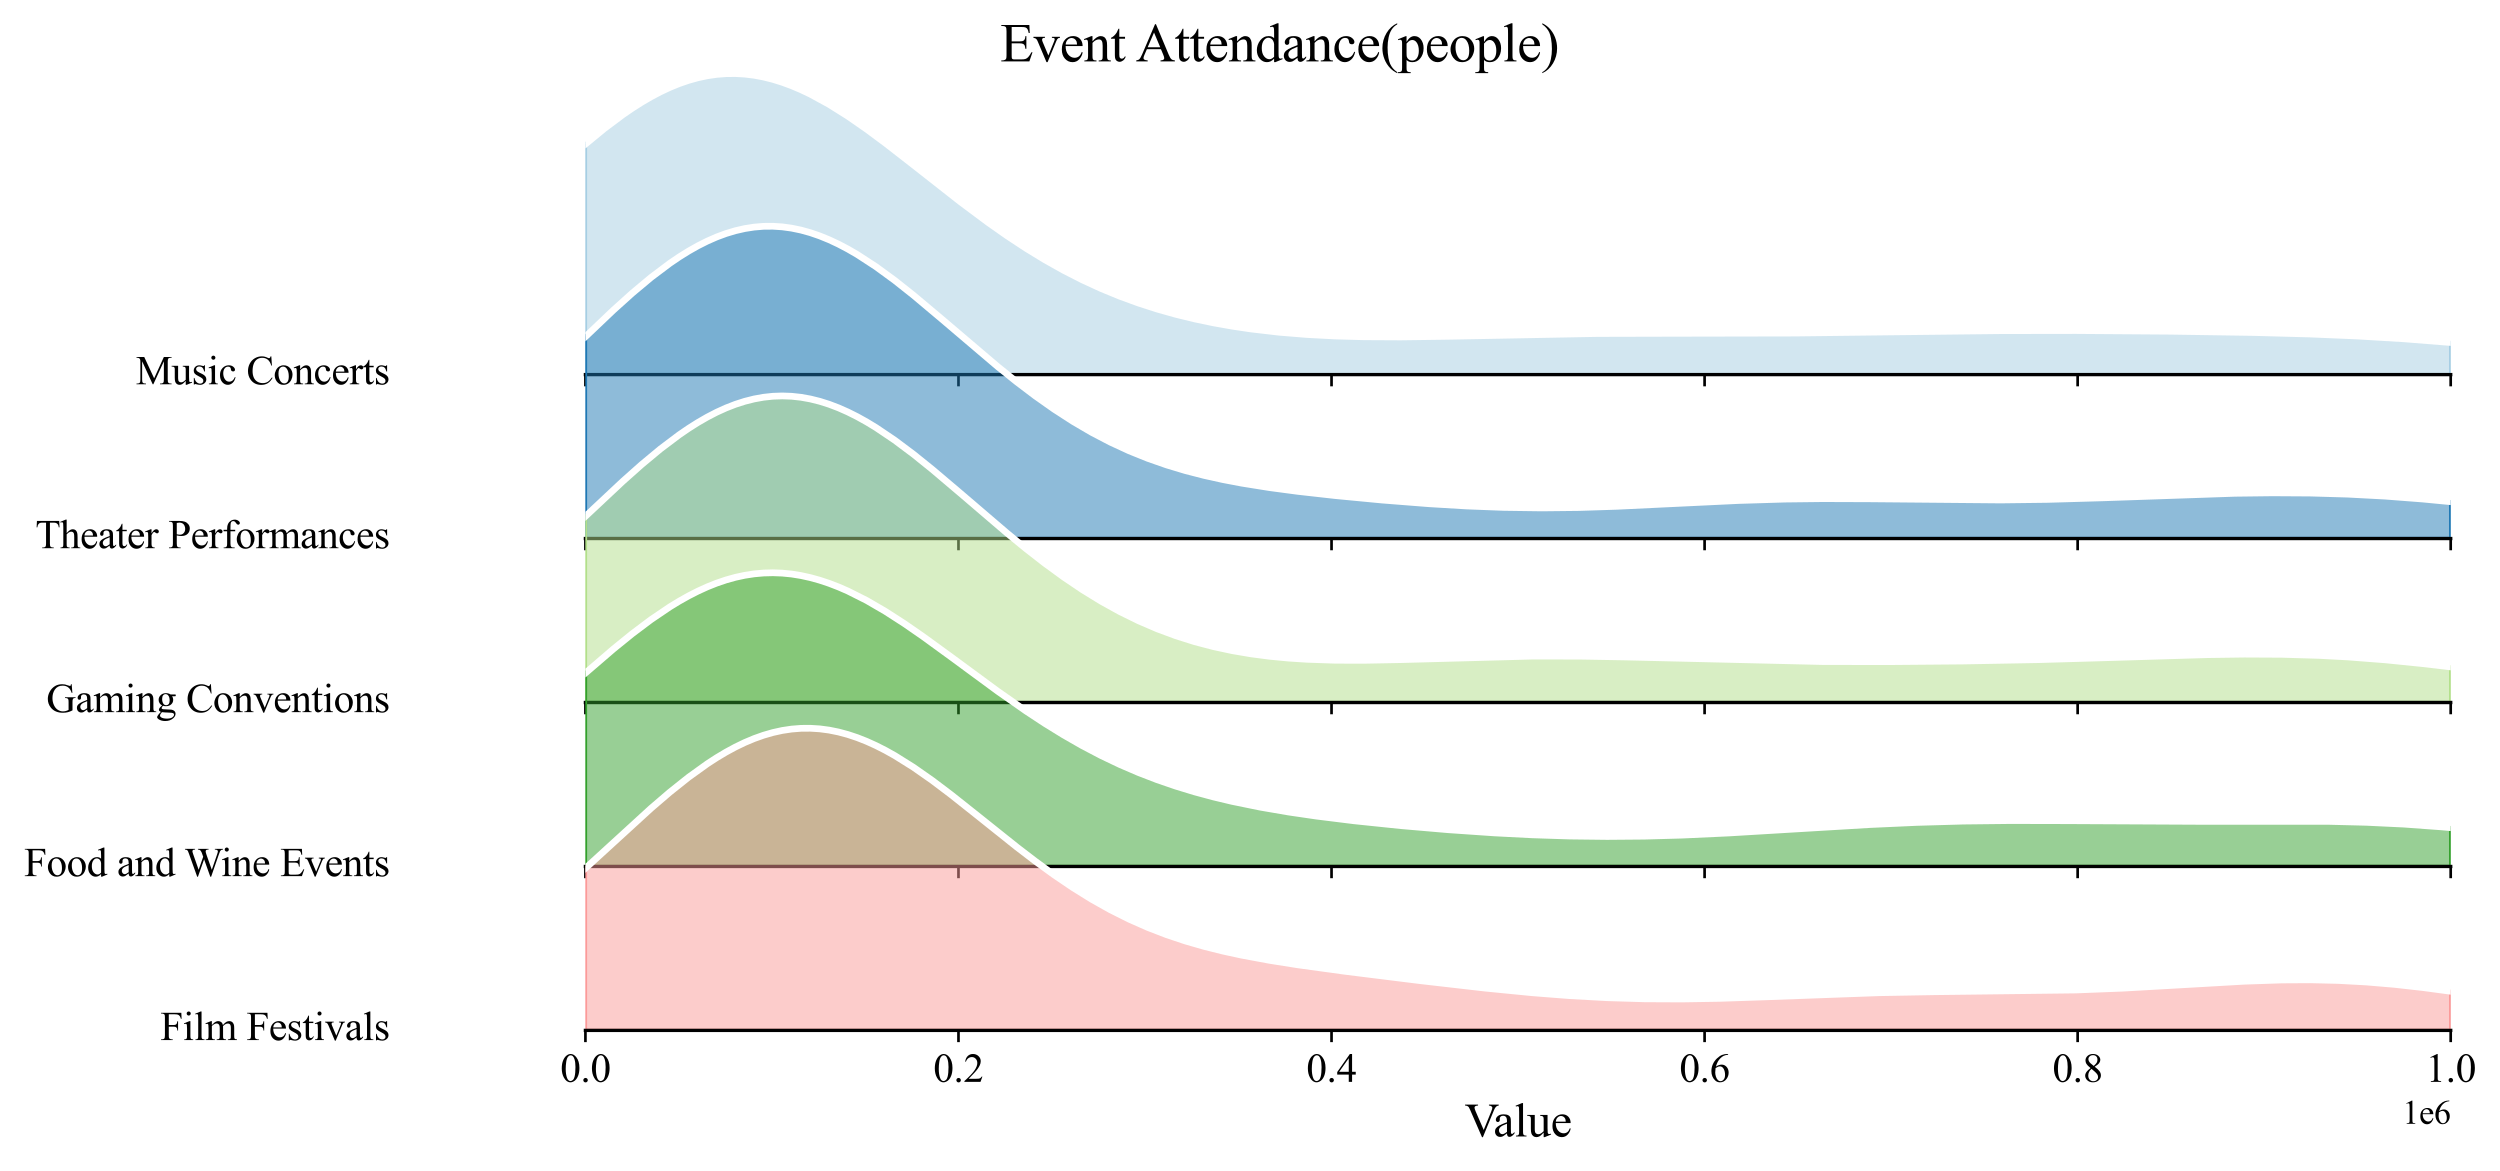 <?xml version="1.0" encoding="utf-8" standalone="no"?>
<!DOCTYPE svg PUBLIC "-//W3C//DTD SVG 1.1//EN"
  "http://www.w3.org/Graphics/SVG/1.1/DTD/svg11.dtd">
<svg xmlns:xlink="http://www.w3.org/1999/xlink" width="745.425pt" height="349.055pt" viewBox="0 0 745.425 349.055" xmlns="http://www.w3.org/2000/svg" version="1.1">
 <defs>
  <style type="text/css">*{stroke-linejoin: round; stroke-linecap: butt}</style>
 </defs>
 <g id="figure_1">
  <g id="patch_1">
   <path d="M 0 349.055 
L 745.425 349.055 
L 745.425 0 
L 0 0 
z
" style="fill: #ffffff"/>
  </g>
  <g id="axes_1">
   <g id="patch_2">
    <path d="M 174.556 111.693 
L 730.725 111.693 
L 730.725 13.92 
L 174.556 13.92 
L 174.556 111.693 
z
" style="fill: none; opacity: 0"/>
   </g>
   <g id="FillBetweenPolyCollection_1">
    <defs>
     <path id="mb65649f8a2" d="M 174.556 -306.092 
L 174.556 -237.362 
L 177.351 -237.362 
L 180.146 -237.362 
L 182.94 -237.362 
L 185.735 -237.362 
L 188.53 -237.362 
L 191.325 -237.362 
L 194.12 -237.362 
L 196.914 -237.362 
L 199.709 -237.362 
L 202.504 -237.362 
L 205.299 -237.362 
L 208.094 -237.362 
L 210.889 -237.362 
L 213.683 -237.362 
L 216.478 -237.362 
L 219.273 -237.362 
L 222.068 -237.362 
L 224.863 -237.362 
L 227.658 -237.362 
L 230.452 -237.362 
L 233.247 -237.362 
L 236.042 -237.362 
L 238.837 -237.362 
L 241.632 -237.362 
L 244.426 -237.362 
L 247.221 -237.362 
L 250.016 -237.362 
L 252.811 -237.362 
L 255.606 -237.362 
L 258.401 -237.362 
L 261.195 -237.362 
L 263.99 -237.362 
L 266.785 -237.362 
L 269.58 -237.362 
L 272.375 -237.362 
L 275.17 -237.362 
L 277.964 -237.362 
L 280.759 -237.362 
L 283.554 -237.362 
L 286.349 -237.362 
L 289.144 -237.362 
L 291.938 -237.362 
L 294.733 -237.362 
L 297.528 -237.362 
L 300.323 -237.362 
L 303.118 -237.362 
L 305.913 -237.362 
L 308.707 -237.362 
L 311.502 -237.362 
L 314.297 -237.362 
L 317.092 -237.362 
L 319.887 -237.362 
L 322.681 -237.362 
L 325.476 -237.362 
L 328.271 -237.362 
L 331.066 -237.362 
L 333.861 -237.362 
L 336.656 -237.362 
L 339.45 -237.362 
L 342.245 -237.362 
L 345.04 -237.362 
L 347.835 -237.362 
L 350.63 -237.362 
L 353.425 -237.362 
L 356.219 -237.362 
L 359.014 -237.362 
L 361.809 -237.362 
L 364.604 -237.362 
L 367.399 -237.362 
L 370.193 -237.362 
L 372.988 -237.362 
L 375.783 -237.362 
L 378.578 -237.362 
L 381.373 -237.362 
L 384.168 -237.362 
L 386.962 -237.362 
L 389.757 -237.362 
L 392.552 -237.362 
L 395.347 -237.362 
L 398.142 -237.362 
L 400.936 -237.362 
L 403.731 -237.362 
L 406.526 -237.362 
L 409.321 -237.362 
L 412.116 -237.362 
L 414.911 -237.362 
L 417.705 -237.362 
L 420.5 -237.362 
L 423.295 -237.362 
L 426.09 -237.362 
L 428.885 -237.362 
L 431.68 -237.362 
L 434.474 -237.362 
L 437.269 -237.362 
L 440.064 -237.362 
L 442.859 -237.362 
L 445.654 -237.362 
L 448.448 -237.362 
L 451.243 -237.362 
L 454.038 -237.362 
L 456.833 -237.362 
L 459.628 -237.362 
L 462.423 -237.362 
L 465.217 -237.362 
L 468.012 -237.362 
L 470.807 -237.362 
L 473.602 -237.362 
L 476.397 -237.362 
L 479.191 -237.362 
L 481.986 -237.362 
L 484.781 -237.362 
L 487.576 -237.362 
L 490.371 -237.362 
L 493.166 -237.362 
L 495.96 -237.362 
L 498.755 -237.362 
L 501.55 -237.362 
L 504.345 -237.362 
L 507.14 -237.362 
L 509.935 -237.362 
L 512.729 -237.362 
L 515.524 -237.362 
L 518.319 -237.362 
L 521.114 -237.362 
L 523.909 -237.362 
L 526.703 -237.362 
L 529.498 -237.362 
L 532.293 -237.362 
L 535.088 -237.362 
L 537.883 -237.362 
L 540.678 -237.362 
L 543.472 -237.362 
L 546.267 -237.362 
L 549.062 -237.362 
L 551.857 -237.362 
L 554.652 -237.362 
L 557.446 -237.362 
L 560.241 -237.362 
L 563.036 -237.362 
L 565.831 -237.362 
L 568.626 -237.362 
L 571.421 -237.362 
L 574.215 -237.362 
L 577.01 -237.362 
L 579.805 -237.362 
L 582.6 -237.362 
L 585.395 -237.362 
L 588.19 -237.362 
L 590.984 -237.362 
L 593.779 -237.362 
L 596.574 -237.362 
L 599.369 -237.362 
L 602.164 -237.362 
L 604.958 -237.362 
L 607.753 -237.362 
L 610.548 -237.362 
L 613.343 -237.362 
L 616.138 -237.362 
L 618.933 -237.362 
L 621.727 -237.362 
L 624.522 -237.362 
L 627.317 -237.362 
L 630.112 -237.362 
L 632.907 -237.362 
L 635.701 -237.362 
L 638.496 -237.362 
L 641.291 -237.362 
L 644.086 -237.362 
L 646.881 -237.362 
L 649.676 -237.362 
L 652.47 -237.362 
L 655.265 -237.362 
L 658.06 -237.362 
L 660.855 -237.362 
L 663.65 -237.362 
L 666.445 -237.362 
L 669.239 -237.362 
L 672.034 -237.362 
L 674.829 -237.362 
L 677.624 -237.362 
L 680.419 -237.362 
L 683.213 -237.362 
L 686.008 -237.362 
L 688.803 -237.362 
L 691.598 -237.362 
L 694.393 -237.362 
L 697.188 -237.362 
L 699.982 -237.362 
L 702.777 -237.362 
L 705.572 -237.362 
L 708.367 -237.362 
L 711.162 -237.362 
L 713.956 -237.362 
L 716.751 -237.362 
L 719.546 -237.362 
L 722.341 -237.362 
L 725.136 -237.362 
L 727.931 -237.362 
L 730.725 -237.362 
L 730.725 -246.93 
L 730.725 -246.93 
L 727.931 -247.173 
L 725.136 -247.405 
L 722.341 -247.628 
L 719.546 -247.839 
L 716.751 -248.04 
L 713.956 -248.229 
L 711.162 -248.407 
L 708.367 -248.575 
L 705.572 -248.731 
L 702.777 -248.877 
L 699.982 -249.012 
L 697.188 -249.138 
L 694.393 -249.254 
L 691.598 -249.362 
L 688.803 -249.461 
L 686.008 -249.552 
L 683.213 -249.636 
L 680.419 -249.713 
L 677.624 -249.785 
L 674.829 -249.85 
L 672.034 -249.911 
L 669.239 -249.967 
L 666.445 -250.019 
L 663.65 -250.067 
L 660.855 -250.112 
L 658.06 -250.154 
L 655.265 -250.193 
L 652.47 -250.23 
L 649.676 -250.264 
L 646.881 -250.297 
L 644.086 -250.327 
L 641.291 -250.355 
L 638.496 -250.381 
L 635.701 -250.404 
L 632.907 -250.426 
L 630.112 -250.445 
L 627.317 -250.462 
L 624.522 -250.477 
L 621.727 -250.489 
L 618.933 -250.498 
L 616.138 -250.505 
L 613.343 -250.508 
L 610.548 -250.508 
L 607.753 -250.506 
L 604.958 -250.5 
L 602.164 -250.491 
L 599.369 -250.478 
L 596.574 -250.463 
L 593.779 -250.444 
L 590.984 -250.422 
L 588.19 -250.397 
L 585.395 -250.369 
L 582.6 -250.339 
L 579.805 -250.307 
L 577.01 -250.272 
L 574.215 -250.236 
L 571.421 -250.198 
L 568.626 -250.159 
L 565.831 -250.12 
L 563.036 -250.08 
L 560.241 -250.04 
L 557.446 -250.001 
L 554.652 -249.962 
L 551.857 -249.925 
L 549.062 -249.889 
L 546.267 -249.855 
L 543.472 -249.823 
L 540.678 -249.794 
L 537.883 -249.767 
L 535.088 -249.744 
L 532.293 -249.723 
L 529.498 -249.706 
L 526.703 -249.691 
L 523.909 -249.68 
L 521.114 -249.671 
L 518.319 -249.665 
L 515.524 -249.662 
L 512.729 -249.661 
L 509.935 -249.661 
L 507.14 -249.663 
L 504.345 -249.665 
L 501.55 -249.668 
L 498.755 -249.67 
L 495.96 -249.672 
L 493.166 -249.672 
L 490.371 -249.67 
L 487.576 -249.666 
L 484.781 -249.659 
L 481.986 -249.648 
L 479.191 -249.633 
L 476.397 -249.613 
L 473.602 -249.589 
L 470.807 -249.56 
L 468.012 -249.526 
L 465.217 -249.487 
L 462.423 -249.443 
L 459.628 -249.394 
L 456.833 -249.341 
L 454.038 -249.284 
L 451.243 -249.223 
L 448.448 -249.16 
L 445.654 -249.095 
L 442.859 -249.028 
L 440.064 -248.962 
L 437.269 -248.897 
L 434.474 -248.834 
L 431.68 -248.775 
L 428.885 -248.721 
L 426.09 -248.673 
L 423.295 -248.633 
L 420.5 -248.602 
L 417.705 -248.582 
L 414.911 -248.574 
L 412.116 -248.58 
L 409.321 -248.602 
L 406.526 -248.64 
L 403.731 -248.697 
L 400.936 -248.774 
L 398.142 -248.873 
L 395.347 -248.994 
L 392.552 -249.14 
L 389.757 -249.312 
L 386.962 -249.511 
L 384.168 -249.739 
L 381.373 -249.997 
L 378.578 -250.288 
L 375.783 -250.612 
L 372.988 -250.971 
L 370.193 -251.367 
L 367.399 -251.802 
L 364.604 -252.277 
L 361.809 -252.794 
L 359.014 -253.356 
L 356.219 -253.963 
L 353.425 -254.619 
L 350.63 -255.326 
L 347.835 -256.085 
L 345.04 -256.898 
L 342.245 -257.769 
L 339.45 -258.698 
L 336.656 -259.689 
L 333.861 -260.743 
L 331.066 -261.861 
L 328.271 -263.046 
L 325.476 -264.299 
L 322.681 -265.622 
L 319.887 -267.014 
L 317.092 -268.478 
L 314.297 -270.012 
L 311.502 -271.617 
L 308.707 -273.291 
L 305.913 -275.033 
L 303.118 -276.842 
L 300.323 -278.715 
L 297.528 -280.648 
L 294.733 -282.637 
L 291.938 -284.678 
L 289.144 -286.765 
L 286.349 -288.892 
L 283.554 -291.052 
L 280.759 -293.238 
L 277.964 -295.442 
L 275.17 -297.654 
L 272.375 -299.864 
L 269.58 -302.064 
L 266.785 -304.242 
L 263.99 -306.387 
L 261.195 -308.487 
L 258.401 -310.532 
L 255.606 -312.51 
L 252.811 -314.408 
L 250.016 -316.215 
L 247.221 -317.919 
L 244.426 -319.51 
L 241.632 -320.975 
L 238.837 -322.306 
L 236.042 -323.491 
L 233.247 -324.523 
L 230.452 -325.392 
L 227.658 -326.092 
L 224.863 -326.616 
L 222.068 -326.96 
L 219.273 -327.118 
L 216.478 -327.09 
L 213.683 -326.872 
L 210.889 -326.465 
L 208.094 -325.87 
L 205.299 -325.089 
L 202.504 -324.127 
L 199.709 -322.987 
L 196.914 -321.675 
L 194.12 -320.2 
L 191.325 -318.57 
L 188.53 -316.793 
L 185.735 -314.879 
L 182.94 -312.841 
L 180.146 -310.689 
L 177.351 -308.435 
L 174.556 -306.092 
z
" style="stroke: #a6cee3"/>
    </defs>
    <g clip-path="url(#p2b2ec63327)">
     <use xlink:href="#mb65649f8a2" x="0" y="349.055" style="fill: #a6cee3; fill-opacity: 0.5; stroke: #a6cee3"/>
    </g>
   </g>
   <g id="matplotlib.axis_1">
    <g id="xtick_1">
     <g id="line2d_1">
      <defs>
       <path id="mec66cb245b" d="M 0 0 
L 0 3.5 
" style="stroke: #000000; stroke-width: 0.8"/>
      </defs>
      <g>
       <use xlink:href="#mec66cb245b" x="174.556" y="111.693" style="stroke: #000000; stroke-width: 0.8"/>
      </g>
     </g>
    </g>
    <g id="xtick_2">
     <g id="line2d_2">
      <g>
       <use xlink:href="#mec66cb245b" x="285.79" y="111.693" style="stroke: #000000; stroke-width: 0.8"/>
      </g>
     </g>
    </g>
    <g id="xtick_3">
     <g id="line2d_3">
      <g>
       <use xlink:href="#mec66cb245b" x="397.024" y="111.693" style="stroke: #000000; stroke-width: 0.8"/>
      </g>
     </g>
    </g>
    <g id="xtick_4">
     <g id="line2d_4">
      <g>
       <use xlink:href="#mec66cb245b" x="508.258" y="111.693" style="stroke: #000000; stroke-width: 0.8"/>
      </g>
     </g>
    </g>
    <g id="xtick_5">
     <g id="line2d_5">
      <g>
       <use xlink:href="#mec66cb245b" x="619.492" y="111.693" style="stroke: #000000; stroke-width: 0.8"/>
      </g>
     </g>
    </g>
    <g id="xtick_6">
     <g id="line2d_6">
      <g>
       <use xlink:href="#mec66cb245b" x="730.725" y="111.693" style="stroke: #000000; stroke-width: 0.8"/>
      </g>
     </g>
    </g>
   </g>
   <g id="matplotlib.axis_2"/>
   <g id="line2d_7">
    <path d="M 174.556 42.964 
L 180.146 38.367 
L 185.735 34.176 
L 188.53 32.263 
L 191.325 30.486 
L 194.12 28.855 
L 196.914 27.38 
L 199.709 26.069 
L 202.504 24.929 
L 205.299 23.966 
L 208.094 23.185 
L 210.889 22.59 
L 213.683 22.183 
L 216.478 21.966 
L 219.273 21.937 
L 222.068 22.096 
L 224.863 22.439 
L 227.658 22.963 
L 230.452 23.663 
L 233.247 24.533 
L 236.042 25.564 
L 238.837 26.75 
L 241.632 28.08 
L 247.221 31.136 
L 252.811 34.647 
L 258.401 38.523 
L 263.99 42.669 
L 272.375 49.191 
L 286.349 60.163 
L 294.733 66.419 
L 300.323 70.341 
L 305.913 74.022 
L 311.502 77.439 
L 317.092 80.577 
L 322.681 83.433 
L 328.271 86.009 
L 333.861 88.313 
L 339.45 90.357 
L 345.04 92.157 
L 350.63 93.729 
L 356.219 95.092 
L 361.809 96.261 
L 367.399 97.254 
L 372.988 98.084 
L 381.373 99.058 
L 389.757 99.744 
L 398.142 100.183 
L 406.526 100.415 
L 417.705 100.473 
L 431.68 100.28 
L 476.397 99.442 
L 498.755 99.385 
L 535.088 99.311 
L 563.036 98.975 
L 596.574 98.593 
L 618.933 98.557 
L 646.881 98.759 
L 672.034 99.144 
L 688.803 99.594 
L 702.777 100.179 
L 716.751 101.016 
L 730.725 102.126 
L 730.725 102.126 
" clip-path="url(#p2b2ec63327)" style="fill: none; stroke: #ffffff; stroke-width: 2; stroke-linecap: square"/>
   </g>
   <g id="line2d_8">
    <path d="M 174.556 111.693 
L 730.725 111.693 
" style="fill: none; stroke: #000000; stroke-linecap: square"/>
   </g>
   <g id="text_1">
    <g id="patch_3">
     <path d="M 36.538 121.103 
L 120.118 121.103 
L 120.118 102.284 
L 36.538 102.284 
z
" style="fill: #ffffff; opacity: 0.5"/>
    </g>
    <!-- Music Concerts -->
    <g transform="translate(40.498 114.576) scale(0.12 -0.12)">
     <defs>
      <path id="TimesNewRomanPSMT-4d" d="M 2619 0 
L 981 3566 
L 981 734 
Q 981 344 1066 247 
Q 1181 116 1431 116 
L 1581 116 
L 1581 0 
L 106 0 
L 106 116 
L 256 116 
Q 525 116 638 278 
Q 706 378 706 734 
L 706 3503 
Q 706 3784 644 3909 
Q 600 4000 483 4061 
Q 366 4122 106 4122 
L 106 4238 
L 1306 4238 
L 2844 922 
L 4356 4238 
L 5556 4238 
L 5556 4122 
L 5409 4122 
Q 5138 4122 5025 3959 
Q 4956 3859 4956 3503 
L 4956 734 
Q 4956 344 5044 247 
Q 5159 116 5409 116 
L 5556 116 
L 5556 0 
L 3756 0 
L 3756 116 
L 3906 116 
Q 4178 116 4288 278 
Q 4356 378 4356 734 
L 4356 3566 
L 2722 0 
L 2619 0 
z
" transform="scale(0.016)"/>
      <path id="TimesNewRomanPSMT-75" d="M 2709 2863 
L 2709 1128 
Q 2709 631 2732 520 
Q 2756 409 2807 365 
Q 2859 322 2928 322 
Q 3025 322 3147 375 
L 3191 266 
L 2334 -88 
L 2194 -88 
L 2194 519 
Q 1825 119 1631 15 
Q 1438 -88 1222 -88 
Q 981 -88 804 51 
Q 628 191 559 409 
Q 491 628 491 1028 
L 491 2306 
Q 491 2509 447 2587 
Q 403 2666 317 2708 
Q 231 2750 6 2747 
L 6 2863 
L 1009 2863 
L 1009 947 
Q 1009 547 1148 422 
Q 1288 297 1484 297 
Q 1619 297 1789 381 
Q 1959 466 2194 703 
L 2194 2325 
Q 2194 2569 2105 2655 
Q 2016 2741 1734 2747 
L 1734 2863 
L 2709 2863 
z
" transform="scale(0.016)"/>
      <path id="TimesNewRomanPSMT-73" d="M 2050 2947 
L 2050 1972 
L 1947 1972 
Q 1828 2431 1642 2597 
Q 1456 2763 1169 2763 
Q 950 2763 815 2647 
Q 681 2531 681 2391 
Q 681 2216 781 2091 
Q 878 1963 1175 1819 
L 1631 1597 
Q 2266 1288 2266 781 
Q 2266 391 1970 151 
Q 1675 -88 1309 -88 
Q 1047 -88 709 6 
Q 606 38 541 38 
Q 469 38 428 -44 
L 325 -44 
L 325 978 
L 428 978 
Q 516 541 762 319 
Q 1009 97 1316 97 
Q 1531 97 1667 223 
Q 1803 350 1803 528 
Q 1803 744 1651 891 
Q 1500 1038 1047 1263 
Q 594 1488 453 1669 
Q 313 1847 313 2119 
Q 313 2472 555 2709 
Q 797 2947 1181 2947 
Q 1350 2947 1591 2875 
Q 1750 2828 1803 2828 
Q 1853 2828 1881 2850 
Q 1909 2872 1947 2947 
L 2050 2947 
z
" transform="scale(0.016)"/>
      <path id="TimesNewRomanPSMT-69" d="M 928 4444 
Q 1059 4444 1151 4351 
Q 1244 4259 1244 4128 
Q 1244 3997 1151 3903 
Q 1059 3809 928 3809 
Q 797 3809 703 3903 
Q 609 3997 609 4128 
Q 609 4259 701 4351 
Q 794 4444 928 4444 
z
M 1188 2947 
L 1188 647 
Q 1188 378 1227 289 
Q 1266 200 1342 156 
Q 1419 113 1622 113 
L 1622 0 
L 231 0 
L 231 113 
Q 441 113 512 153 
Q 584 194 626 287 
Q 669 381 669 647 
L 669 1750 
Q 669 2216 641 2353 
Q 619 2453 572 2492 
Q 525 2531 444 2531 
Q 356 2531 231 2484 
L 188 2597 
L 1050 2947 
L 1188 2947 
z
" transform="scale(0.016)"/>
      <path id="TimesNewRomanPSMT-63" d="M 2631 1088 
Q 2516 522 2178 217 
Q 1841 -88 1431 -88 
Q 944 -88 581 321 
Q 219 731 219 1428 
Q 219 2103 620 2525 
Q 1022 2947 1584 2947 
Q 2006 2947 2278 2723 
Q 2550 2500 2550 2259 
Q 2550 2141 2473 2067 
Q 2397 1994 2259 1994 
Q 2075 1994 1981 2113 
Q 1928 2178 1911 2362 
Q 1894 2547 1784 2644 
Q 1675 2738 1481 2738 
Q 1169 2738 978 2506 
Q 725 2200 725 1697 
Q 725 1184 976 792 
Q 1228 400 1656 400 
Q 1963 400 2206 609 
Q 2378 753 2541 1131 
L 2631 1088 
z
" transform="scale(0.016)"/>
      <path id="TimesNewRomanPSMT-20" transform="scale(0.016)"/>
      <path id="TimesNewRomanPSMT-43" d="M 3853 4334 
L 3950 2894 
L 3853 2894 
Q 3659 3541 3300 3825 
Q 2941 4109 2438 4109 
Q 2016 4109 1675 3895 
Q 1334 3681 1139 3212 
Q 944 2744 944 2047 
Q 944 1472 1128 1050 
Q 1313 628 1683 403 
Q 2053 178 2528 178 
Q 2941 178 3256 354 
Q 3572 531 3950 1056 
L 4047 994 
Q 3728 428 3303 165 
Q 2878 -97 2294 -97 
Q 1241 -97 663 684 
Q 231 1266 231 2053 
Q 231 2688 515 3219 
Q 800 3750 1298 4042 
Q 1797 4334 2388 4334 
Q 2847 4334 3294 4109 
Q 3425 4041 3481 4041 
Q 3566 4041 3628 4100 
Q 3709 4184 3744 4334 
L 3853 4334 
z
" transform="scale(0.016)"/>
      <path id="TimesNewRomanPSMT-6f" d="M 1600 2947 
Q 2250 2947 2644 2453 
Q 2978 2031 2978 1484 
Q 2978 1100 2793 706 
Q 2609 313 2286 112 
Q 1963 -88 1566 -88 
Q 919 -88 538 428 
Q 216 863 216 1403 
Q 216 1797 411 2186 
Q 606 2575 925 2761 
Q 1244 2947 1600 2947 
z
M 1503 2744 
Q 1338 2744 1170 2645 
Q 1003 2547 900 2300 
Q 797 2053 797 1666 
Q 797 1041 1045 587 
Q 1294 134 1700 134 
Q 2003 134 2200 384 
Q 2397 634 2397 1244 
Q 2397 2006 2069 2444 
Q 1847 2744 1503 2744 
z
" transform="scale(0.016)"/>
      <path id="TimesNewRomanPSMT-6e" d="M 1034 2341 
Q 1538 2947 1994 2947 
Q 2228 2947 2397 2830 
Q 2566 2713 2666 2444 
Q 2734 2256 2734 1869 
L 2734 647 
Q 2734 375 2778 278 
Q 2813 200 2889 156 
Q 2966 113 3172 113 
L 3172 0 
L 1756 0 
L 1756 113 
L 1816 113 
Q 2016 113 2095 173 
Q 2175 234 2206 353 
Q 2219 400 2219 647 
L 2219 1819 
Q 2219 2209 2117 2386 
Q 2016 2563 1775 2563 
Q 1403 2563 1034 2156 
L 1034 647 
Q 1034 356 1069 288 
Q 1113 197 1189 155 
Q 1266 113 1500 113 
L 1500 0 
L 84 0 
L 84 113 
L 147 113 
Q 366 113 442 223 
Q 519 334 519 647 
L 519 1709 
Q 519 2225 495 2337 
Q 472 2450 423 2490 
Q 375 2531 294 2531 
Q 206 2531 84 2484 
L 38 2597 
L 900 2947 
L 1034 2947 
L 1034 2341 
z
" transform="scale(0.016)"/>
      <path id="TimesNewRomanPSMT-65" d="M 681 1784 
Q 678 1147 991 784 
Q 1303 422 1725 422 
Q 2006 422 2214 576 
Q 2422 731 2563 1106 
L 2659 1044 
Q 2594 616 2278 264 
Q 1963 -88 1488 -88 
Q 972 -88 605 314 
Q 238 716 238 1394 
Q 238 2128 614 2539 
Q 991 2950 1559 2950 
Q 2041 2950 2350 2633 
Q 2659 2316 2659 1784 
L 681 1784 
z
M 681 1966 
L 2006 1966 
Q 1991 2241 1941 2353 
Q 1863 2528 1708 2628 
Q 1553 2728 1384 2728 
Q 1125 2728 920 2526 
Q 716 2325 681 1966 
z
" transform="scale(0.016)"/>
      <path id="TimesNewRomanPSMT-72" d="M 1038 2947 
L 1038 2303 
Q 1397 2947 1775 2947 
Q 1947 2947 2059 2842 
Q 2172 2738 2172 2600 
Q 2172 2478 2090 2393 
Q 2009 2309 1897 2309 
Q 1788 2309 1652 2417 
Q 1516 2525 1450 2525 
Q 1394 2525 1328 2463 
Q 1188 2334 1038 2041 
L 1038 669 
Q 1038 431 1097 309 
Q 1138 225 1241 169 
Q 1344 113 1538 113 
L 1538 0 
L 72 0 
L 72 113 
Q 291 113 397 181 
Q 475 231 506 341 
Q 522 394 522 644 
L 522 1753 
Q 522 2253 501 2348 
Q 481 2444 426 2487 
Q 372 2531 291 2531 
Q 194 2531 72 2484 
L 41 2597 
L 906 2947 
L 1038 2947 
z
" transform="scale(0.016)"/>
      <path id="TimesNewRomanPSMT-74" d="M 1031 3803 
L 1031 2863 
L 1700 2863 
L 1700 2644 
L 1031 2644 
L 1031 788 
Q 1031 509 1111 412 
Q 1191 316 1316 316 
Q 1419 316 1516 380 
Q 1613 444 1666 569 
L 1788 569 
Q 1678 263 1478 108 
Q 1278 -47 1066 -47 
Q 922 -47 784 33 
Q 647 113 581 261 
Q 516 409 516 719 
L 516 2644 
L 63 2644 
L 63 2747 
Q 234 2816 414 2980 
Q 594 3144 734 3369 
Q 806 3488 934 3803 
L 1031 3803 
z
" transform="scale(0.016)"/>
     </defs>
     <use xlink:href="#TimesNewRomanPSMT-4d"/>
     <use xlink:href="#TimesNewRomanPSMT-75" transform="translate(88.916 0)"/>
     <use xlink:href="#TimesNewRomanPSMT-73" transform="translate(138.916 0)"/>
     <use xlink:href="#TimesNewRomanPSMT-69" transform="translate(177.832 0)"/>
     <use xlink:href="#TimesNewRomanPSMT-63" transform="translate(205.615 0)"/>
     <use xlink:href="#TimesNewRomanPSMT-20" transform="translate(250 0)"/>
     <use xlink:href="#TimesNewRomanPSMT-43" transform="translate(275 0)"/>
     <use xlink:href="#TimesNewRomanPSMT-6f" transform="translate(341.699 0)"/>
     <use xlink:href="#TimesNewRomanPSMT-6e" transform="translate(391.699 0)"/>
     <use xlink:href="#TimesNewRomanPSMT-63" transform="translate(441.699 0)"/>
     <use xlink:href="#TimesNewRomanPSMT-65" transform="translate(486.084 0)"/>
     <use xlink:href="#TimesNewRomanPSMT-72" transform="translate(530.469 0)"/>
     <use xlink:href="#TimesNewRomanPSMT-74" transform="translate(563.77 0)"/>
     <use xlink:href="#TimesNewRomanPSMT-73" transform="translate(591.553 0)"/>
    </g>
   </g>
  </g>
  <g id="axes_2">
   <g id="patch_4">
    <path d="M 174.556 160.58 
L 730.725 160.58 
L 730.725 62.807 
L 174.556 62.807 
L 174.556 160.58 
z
" style="fill: none; opacity: 0"/>
   </g>
   <g id="FillBetweenPolyCollection_2">
    <defs>
     <path id="mf54c6f0b93" d="M 174.556 -248.649 
L 174.556 -188.475 
L 177.351 -188.475 
L 180.146 -188.475 
L 182.94 -188.475 
L 185.735 -188.475 
L 188.53 -188.475 
L 191.325 -188.475 
L 194.12 -188.475 
L 196.914 -188.475 
L 199.709 -188.475 
L 202.504 -188.475 
L 205.299 -188.475 
L 208.094 -188.475 
L 210.889 -188.475 
L 213.683 -188.475 
L 216.478 -188.475 
L 219.273 -188.475 
L 222.068 -188.475 
L 224.863 -188.475 
L 227.658 -188.475 
L 230.452 -188.475 
L 233.247 -188.475 
L 236.042 -188.475 
L 238.837 -188.475 
L 241.632 -188.475 
L 244.426 -188.475 
L 247.221 -188.475 
L 250.016 -188.475 
L 252.811 -188.475 
L 255.606 -188.475 
L 258.401 -188.475 
L 261.195 -188.475 
L 263.99 -188.475 
L 266.785 -188.475 
L 269.58 -188.475 
L 272.375 -188.475 
L 275.17 -188.475 
L 277.964 -188.475 
L 280.759 -188.475 
L 283.554 -188.475 
L 286.349 -188.475 
L 289.144 -188.475 
L 291.938 -188.475 
L 294.733 -188.475 
L 297.528 -188.475 
L 300.323 -188.475 
L 303.118 -188.475 
L 305.913 -188.475 
L 308.707 -188.475 
L 311.502 -188.475 
L 314.297 -188.475 
L 317.092 -188.475 
L 319.887 -188.475 
L 322.681 -188.475 
L 325.476 -188.475 
L 328.271 -188.475 
L 331.066 -188.475 
L 333.861 -188.475 
L 336.656 -188.475 
L 339.45 -188.475 
L 342.245 -188.475 
L 345.04 -188.475 
L 347.835 -188.475 
L 350.63 -188.475 
L 353.425 -188.475 
L 356.219 -188.475 
L 359.014 -188.475 
L 361.809 -188.475 
L 364.604 -188.475 
L 367.399 -188.475 
L 370.193 -188.475 
L 372.988 -188.475 
L 375.783 -188.475 
L 378.578 -188.475 
L 381.373 -188.475 
L 384.168 -188.475 
L 386.962 -188.475 
L 389.757 -188.475 
L 392.552 -188.475 
L 395.347 -188.475 
L 398.142 -188.475 
L 400.936 -188.475 
L 403.731 -188.475 
L 406.526 -188.475 
L 409.321 -188.475 
L 412.116 -188.475 
L 414.911 -188.475 
L 417.705 -188.475 
L 420.5 -188.475 
L 423.295 -188.475 
L 426.09 -188.475 
L 428.885 -188.475 
L 431.68 -188.475 
L 434.474 -188.475 
L 437.269 -188.475 
L 440.064 -188.475 
L 442.859 -188.475 
L 445.654 -188.475 
L 448.448 -188.475 
L 451.243 -188.475 
L 454.038 -188.475 
L 456.833 -188.475 
L 459.628 -188.475 
L 462.423 -188.475 
L 465.217 -188.475 
L 468.012 -188.475 
L 470.807 -188.475 
L 473.602 -188.475 
L 476.397 -188.475 
L 479.191 -188.475 
L 481.986 -188.475 
L 484.781 -188.475 
L 487.576 -188.475 
L 490.371 -188.475 
L 493.166 -188.475 
L 495.96 -188.475 
L 498.755 -188.475 
L 501.55 -188.475 
L 504.345 -188.475 
L 507.14 -188.475 
L 509.935 -188.475 
L 512.729 -188.475 
L 515.524 -188.475 
L 518.319 -188.475 
L 521.114 -188.475 
L 523.909 -188.475 
L 526.703 -188.475 
L 529.498 -188.475 
L 532.293 -188.475 
L 535.088 -188.475 
L 537.883 -188.475 
L 540.678 -188.475 
L 543.472 -188.475 
L 546.267 -188.475 
L 549.062 -188.475 
L 551.857 -188.475 
L 554.652 -188.475 
L 557.446 -188.475 
L 560.241 -188.475 
L 563.036 -188.475 
L 565.831 -188.475 
L 568.626 -188.475 
L 571.421 -188.475 
L 574.215 -188.475 
L 577.01 -188.475 
L 579.805 -188.475 
L 582.6 -188.475 
L 585.395 -188.475 
L 588.19 -188.475 
L 590.984 -188.475 
L 593.779 -188.475 
L 596.574 -188.475 
L 599.369 -188.475 
L 602.164 -188.475 
L 604.958 -188.475 
L 607.753 -188.475 
L 610.548 -188.475 
L 613.343 -188.475 
L 616.138 -188.475 
L 618.933 -188.475 
L 621.727 -188.475 
L 624.522 -188.475 
L 627.317 -188.475 
L 630.112 -188.475 
L 632.907 -188.475 
L 635.701 -188.475 
L 638.496 -188.475 
L 641.291 -188.475 
L 644.086 -188.475 
L 646.881 -188.475 
L 649.676 -188.475 
L 652.47 -188.475 
L 655.265 -188.475 
L 658.06 -188.475 
L 660.855 -188.475 
L 663.65 -188.475 
L 666.445 -188.475 
L 669.239 -188.475 
L 672.034 -188.475 
L 674.829 -188.475 
L 677.624 -188.475 
L 680.419 -188.475 
L 683.213 -188.475 
L 686.008 -188.475 
L 688.803 -188.475 
L 691.598 -188.475 
L 694.393 -188.475 
L 697.188 -188.475 
L 699.982 -188.475 
L 702.777 -188.475 
L 705.572 -188.475 
L 708.367 -188.475 
L 711.162 -188.475 
L 713.956 -188.475 
L 716.751 -188.475 
L 719.546 -188.475 
L 722.341 -188.475 
L 725.136 -188.475 
L 727.931 -188.475 
L 730.725 -188.475 
L 730.725 -199.463 
L 730.725 -199.463 
L 727.931 -199.745 
L 725.136 -200.013 
L 722.341 -200.267 
L 719.546 -200.505 
L 716.751 -200.728 
L 713.956 -200.935 
L 711.162 -201.125 
L 708.367 -201.299 
L 705.572 -201.455 
L 702.777 -201.594 
L 699.982 -201.717 
L 697.188 -201.822 
L 694.393 -201.91 
L 691.598 -201.982 
L 688.803 -202.038 
L 686.008 -202.077 
L 683.213 -202.102 
L 680.419 -202.112 
L 677.624 -202.108 
L 674.829 -202.091 
L 672.034 -202.061 
L 669.239 -202.02 
L 666.445 -201.967 
L 663.65 -201.904 
L 660.855 -201.832 
L 658.06 -201.752 
L 655.265 -201.665 
L 652.47 -201.571 
L 649.676 -201.473 
L 646.881 -201.37 
L 644.086 -201.264 
L 641.291 -201.157 
L 638.496 -201.048 
L 635.701 -200.94 
L 632.907 -200.834 
L 630.112 -200.73 
L 627.317 -200.629 
L 624.522 -200.533 
L 621.727 -200.442 
L 618.933 -200.357 
L 616.138 -200.279 
L 613.343 -200.209 
L 610.548 -200.147 
L 607.753 -200.094 
L 604.958 -200.049 
L 602.164 -200.014 
L 599.369 -199.988 
L 596.574 -199.971 
L 593.779 -199.963 
L 590.984 -199.964 
L 588.19 -199.972 
L 585.395 -199.988 
L 582.6 -200.01 
L 579.805 -200.038 
L 577.01 -200.071 
L 574.215 -200.107 
L 571.421 -200.145 
L 568.626 -200.185 
L 565.831 -200.224 
L 563.036 -200.261 
L 560.241 -200.296 
L 557.446 -200.327 
L 554.652 -200.352 
L 551.857 -200.371 
L 549.062 -200.382 
L 546.267 -200.384 
L 543.472 -200.377 
L 540.678 -200.36 
L 537.883 -200.332 
L 535.088 -200.292 
L 532.293 -200.241 
L 529.498 -200.179 
L 526.703 -200.105 
L 523.909 -200.02 
L 521.114 -199.924 
L 518.319 -199.818 
L 515.524 -199.703 
L 512.729 -199.58 
L 509.935 -199.45 
L 507.14 -199.314 
L 504.345 -199.173 
L 501.55 -199.03 
L 498.755 -198.885 
L 495.96 -198.741 
L 493.166 -198.599 
L 490.371 -198.46 
L 487.576 -198.327 
L 484.781 -198.2 
L 481.986 -198.082 
L 479.191 -197.974 
L 476.397 -197.877 
L 473.602 -197.794 
L 470.807 -197.724 
L 468.012 -197.669 
L 465.217 -197.629 
L 462.423 -197.607 
L 459.628 -197.602 
L 456.833 -197.614 
L 454.038 -197.643 
L 451.243 -197.691 
L 448.448 -197.756 
L 445.654 -197.839 
L 442.859 -197.939 
L 440.064 -198.055 
L 437.269 -198.187 
L 434.474 -198.334 
L 431.68 -198.495 
L 428.885 -198.67 
L 426.09 -198.858 
L 423.295 -199.057 
L 420.5 -199.267 
L 417.705 -199.488 
L 414.911 -199.718 
L 412.116 -199.958 
L 409.321 -200.206 
L 406.526 -200.463 
L 403.731 -200.729 
L 400.936 -201.004 
L 398.142 -201.289 
L 395.347 -201.584 
L 392.552 -201.891 
L 389.757 -202.211 
L 386.962 -202.545 
L 384.168 -202.897 
L 381.373 -203.268 
L 378.578 -203.661 
L 375.783 -204.078 
L 372.988 -204.524 
L 370.193 -205.001 
L 367.399 -205.514 
L 364.604 -206.065 
L 361.809 -206.66 
L 359.014 -207.302 
L 356.219 -207.995 
L 353.425 -208.745 
L 350.63 -209.554 
L 347.835 -210.428 
L 345.04 -211.37 
L 342.245 -212.384 
L 339.45 -213.473 
L 336.656 -214.641 
L 333.861 -215.891 
L 331.066 -217.224 
L 328.271 -218.643 
L 325.476 -220.149 
L 322.681 -221.741 
L 319.887 -223.421 
L 317.092 -225.187 
L 314.297 -227.037 
L 311.502 -228.969 
L 308.707 -230.98 
L 305.913 -233.064 
L 303.118 -235.216 
L 300.323 -237.431 
L 297.528 -239.701 
L 294.733 -242.018 
L 291.938 -244.373 
L 289.144 -246.756 
L 286.349 -249.157 
L 283.554 -251.564 
L 280.759 -253.966 
L 277.964 -256.35 
L 275.17 -258.702 
L 272.375 -261.011 
L 269.58 -263.261 
L 266.785 -265.44 
L 263.99 -267.533 
L 261.195 -269.528 
L 258.401 -271.41 
L 255.606 -273.167 
L 252.811 -274.787 
L 250.016 -276.258 
L 247.221 -277.569 
L 244.426 -278.709 
L 241.632 -279.671 
L 238.837 -280.446 
L 236.042 -281.028 
L 233.247 -281.412 
L 230.452 -281.593 
L 227.658 -281.569 
L 224.863 -281.339 
L 222.068 -280.904 
L 219.273 -280.265 
L 216.478 -279.425 
L 213.683 -278.39 
L 210.889 -277.165 
L 208.094 -275.759 
L 205.299 -274.178 
L 202.504 -272.434 
L 199.709 -270.536 
L 196.914 -268.496 
L 194.12 -266.327 
L 191.325 -264.042 
L 188.53 -261.653 
L 185.735 -259.175 
L 182.94 -256.621 
L 180.146 -254.006 
L 177.351 -251.344 
L 174.556 -248.649 
z
" style="stroke: #1f78b4"/>
    </defs>
    <g clip-path="url(#pe1754aa75e)">
     <use xlink:href="#mf54c6f0b93" x="0" y="349.055" style="fill: #1f78b4; fill-opacity: 0.5; stroke: #1f78b4"/>
    </g>
   </g>
   <g id="matplotlib.axis_3">
    <g id="xtick_7">
     <g id="line2d_9">
      <g>
       <use xlink:href="#mec66cb245b" x="174.556" y="160.58" style="stroke: #000000; stroke-width: 0.8"/>
      </g>
     </g>
    </g>
    <g id="xtick_8">
     <g id="line2d_10">
      <g>
       <use xlink:href="#mec66cb245b" x="285.79" y="160.58" style="stroke: #000000; stroke-width: 0.8"/>
      </g>
     </g>
    </g>
    <g id="xtick_9">
     <g id="line2d_11">
      <g>
       <use xlink:href="#mec66cb245b" x="397.024" y="160.58" style="stroke: #000000; stroke-width: 0.8"/>
      </g>
     </g>
    </g>
    <g id="xtick_10">
     <g id="line2d_12">
      <g>
       <use xlink:href="#mec66cb245b" x="508.258" y="160.58" style="stroke: #000000; stroke-width: 0.8"/>
      </g>
     </g>
    </g>
    <g id="xtick_11">
     <g id="line2d_13">
      <g>
       <use xlink:href="#mec66cb245b" x="619.492" y="160.58" style="stroke: #000000; stroke-width: 0.8"/>
      </g>
     </g>
    </g>
    <g id="xtick_12">
     <g id="line2d_14">
      <g>
       <use xlink:href="#mec66cb245b" x="730.725" y="160.58" style="stroke: #000000; stroke-width: 0.8"/>
      </g>
     </g>
    </g>
   </g>
   <g id="matplotlib.axis_4"/>
   <g id="line2d_15">
    <path d="M 174.556 100.406 
L 182.94 92.434 
L 188.53 87.403 
L 194.12 82.728 
L 199.709 78.519 
L 202.504 76.622 
L 205.299 74.877 
L 208.094 73.297 
L 210.889 71.89 
L 213.683 70.665 
L 216.478 69.63 
L 219.273 68.791 
L 222.068 68.152 
L 224.863 67.716 
L 227.658 67.486 
L 230.452 67.463 
L 233.247 67.644 
L 236.042 68.027 
L 238.837 68.609 
L 241.632 69.384 
L 244.426 70.346 
L 247.221 71.487 
L 250.016 72.797 
L 252.811 74.268 
L 255.606 75.888 
L 261.195 79.527 
L 266.785 83.615 
L 272.375 88.045 
L 280.759 95.089 
L 297.528 109.354 
L 303.118 113.839 
L 308.707 118.076 
L 314.297 122.018 
L 319.887 125.634 
L 325.476 128.907 
L 331.066 131.831 
L 336.656 134.414 
L 342.245 136.671 
L 347.835 138.627 
L 353.425 140.31 
L 359.014 141.753 
L 364.604 142.99 
L 370.193 144.054 
L 378.578 145.395 
L 386.962 146.51 
L 398.142 147.767 
L 412.116 149.098 
L 426.09 150.197 
L 437.269 150.868 
L 448.448 151.299 
L 459.628 151.454 
L 470.807 151.332 
L 481.986 150.973 
L 498.755 150.17 
L 518.319 149.237 
L 532.293 148.814 
L 543.472 148.678 
L 557.446 148.728 
L 596.574 149.084 
L 610.548 148.908 
L 627.317 148.426 
L 666.445 147.088 
L 677.624 146.947 
L 688.803 147.018 
L 699.982 147.339 
L 711.162 147.93 
L 722.341 148.789 
L 730.725 149.592 
L 730.725 149.592 
" clip-path="url(#pe1754aa75e)" style="fill: none; stroke: #ffffff; stroke-width: 2; stroke-linecap: square"/>
   </g>
   <g id="line2d_16">
    <path d="M 174.556 160.58 
L 730.725 160.58 
" style="fill: none; stroke: #000000; stroke-linecap: square"/>
   </g>
   <g id="text_2">
    <g id="patch_5">
     <path d="M 6.587 169.99 
L 120.118 169.99 
L 120.118 151.17 
L 6.587 151.17 
z
" style="fill: #ffffff; opacity: 0.5"/>
    </g>
    <!-- Theater Performances -->
    <g transform="translate(10.547 163.463) scale(0.12 -0.12)">
     <defs>
      <path id="TimesNewRomanPSMT-54" d="M 3703 4238 
L 3750 3244 
L 3631 3244 
Q 3597 3506 3538 3619 
Q 3441 3800 3280 3886 
Q 3119 3972 2856 3972 
L 2259 3972 
L 2259 734 
Q 2259 344 2344 247 
Q 2463 116 2709 116 
L 2856 116 
L 2856 0 
L 1059 0 
L 1059 116 
L 1209 116 
Q 1478 116 1591 278 
Q 1659 378 1659 734 
L 1659 3972 
L 1150 3972 
Q 853 3972 728 3928 
Q 566 3869 450 3700 
Q 334 3531 313 3244 
L 194 3244 
L 244 4238 
L 3703 4238 
z
" transform="scale(0.016)"/>
      <path id="TimesNewRomanPSMT-68" d="M 1041 4444 
L 1041 2350 
Q 1388 2731 1591 2839 
Q 1794 2947 1997 2947 
Q 2241 2947 2416 2812 
Q 2591 2678 2675 2391 
Q 2734 2191 2734 1659 
L 2734 647 
Q 2734 375 2778 275 
Q 2809 200 2884 156 
Q 2959 113 3159 113 
L 3159 0 
L 1753 0 
L 1753 113 
L 1819 113 
Q 2019 113 2097 173 
Q 2175 234 2206 353 
Q 2216 403 2216 647 
L 2216 1659 
Q 2216 2128 2167 2275 
Q 2119 2422 2012 2495 
Q 1906 2569 1756 2569 
Q 1603 2569 1437 2487 
Q 1272 2406 1041 2159 
L 1041 647 
Q 1041 353 1073 281 
Q 1106 209 1195 161 
Q 1284 113 1503 113 
L 1503 0 
L 84 0 
L 84 113 
Q 275 113 384 172 
Q 447 203 484 290 
Q 522 378 522 647 
L 522 3238 
Q 522 3728 498 3840 
Q 475 3953 426 3993 
Q 378 4034 297 4034 
Q 231 4034 84 3984 
L 41 4094 
L 897 4444 
L 1041 4444 
z
" transform="scale(0.016)"/>
      <path id="TimesNewRomanPSMT-61" d="M 1822 413 
Q 1381 72 1269 19 
Q 1100 -59 909 -59 
Q 613 -59 420 144 
Q 228 347 228 678 
Q 228 888 322 1041 
Q 450 1253 767 1440 
Q 1084 1628 1822 1897 
L 1822 2009 
Q 1822 2438 1686 2597 
Q 1550 2756 1291 2756 
Q 1094 2756 978 2650 
Q 859 2544 859 2406 
L 866 2225 
Q 866 2081 792 2003 
Q 719 1925 600 1925 
Q 484 1925 411 2006 
Q 338 2088 338 2228 
Q 338 2497 613 2722 
Q 888 2947 1384 2947 
Q 1766 2947 2009 2819 
Q 2194 2722 2281 2516 
Q 2338 2381 2338 1966 
L 2338 994 
Q 2338 584 2353 492 
Q 2369 400 2405 369 
Q 2441 338 2488 338 
Q 2538 338 2575 359 
Q 2641 400 2828 588 
L 2828 413 
Q 2478 -56 2159 -56 
Q 2006 -56 1915 50 
Q 1825 156 1822 413 
z
M 1822 616 
L 1822 1706 
Q 1350 1519 1213 1441 
Q 966 1303 859 1153 
Q 753 1003 753 825 
Q 753 600 887 451 
Q 1022 303 1197 303 
Q 1434 303 1822 616 
z
" transform="scale(0.016)"/>
      <path id="TimesNewRomanPSMT-50" d="M 1313 1984 
L 1313 750 
Q 1313 350 1400 253 
Q 1519 116 1759 116 
L 1922 116 
L 1922 0 
L 106 0 
L 106 116 
L 266 116 
Q 534 116 650 291 
Q 713 388 713 750 
L 713 3488 
Q 713 3888 628 3984 
Q 506 4122 266 4122 
L 106 4122 
L 106 4238 
L 1659 4238 
Q 2228 4238 2556 4120 
Q 2884 4003 3109 3725 
Q 3334 3447 3334 3066 
Q 3334 2547 2992 2222 
Q 2650 1897 2025 1897 
Q 1872 1897 1694 1919 
Q 1516 1941 1313 1984 
z
M 1313 2163 
Q 1478 2131 1606 2115 
Q 1734 2100 1825 2100 
Q 2150 2100 2386 2351 
Q 2622 2603 2622 3003 
Q 2622 3278 2509 3514 
Q 2397 3750 2190 3867 
Q 1984 3984 1722 3984 
Q 1563 3984 1313 3925 
L 1313 2163 
z
" transform="scale(0.016)"/>
      <path id="TimesNewRomanPSMT-66" d="M 1319 2638 
L 1319 756 
Q 1319 356 1406 250 
Q 1522 113 1716 113 
L 1975 113 
L 1975 0 
L 266 0 
L 266 113 
L 394 113 
Q 519 113 622 175 
Q 725 238 764 344 
Q 803 450 803 756 
L 803 2638 
L 247 2638 
L 247 2863 
L 803 2863 
L 803 3050 
Q 803 3478 940 3775 
Q 1078 4072 1361 4255 
Q 1644 4438 1997 4438 
Q 2325 4438 2600 4225 
Q 2781 4084 2781 3909 
Q 2781 3816 2700 3733 
Q 2619 3650 2525 3650 
Q 2453 3650 2373 3701 
Q 2294 3753 2178 3923 
Q 2063 4094 1966 4153 
Q 1869 4213 1750 4213 
Q 1606 4213 1506 4136 
Q 1406 4059 1362 3898 
Q 1319 3738 1319 3069 
L 1319 2863 
L 2056 2863 
L 2056 2638 
L 1319 2638 
z
" transform="scale(0.016)"/>
      <path id="TimesNewRomanPSMT-6d" d="M 1050 2338 
Q 1363 2650 1419 2697 
Q 1559 2816 1721 2881 
Q 1884 2947 2044 2947 
Q 2313 2947 2506 2790 
Q 2700 2634 2766 2338 
Q 3088 2713 3309 2830 
Q 3531 2947 3766 2947 
Q 3994 2947 4170 2830 
Q 4347 2713 4450 2447 
Q 4519 2266 4519 1878 
L 4519 647 
Q 4519 378 4559 278 
Q 4591 209 4675 161 
Q 4759 113 4950 113 
L 4950 0 
L 3538 0 
L 3538 113 
L 3597 113 
Q 3781 113 3884 184 
Q 3956 234 3988 344 
Q 4000 397 4000 647 
L 4000 1878 
Q 4000 2228 3916 2372 
Q 3794 2572 3525 2572 
Q 3359 2572 3192 2489 
Q 3025 2406 2788 2181 
L 2781 2147 
L 2788 2013 
L 2788 647 
Q 2788 353 2820 281 
Q 2853 209 2943 161 
Q 3034 113 3253 113 
L 3253 0 
L 1806 0 
L 1806 113 
Q 2044 113 2133 169 
Q 2222 225 2256 338 
Q 2272 391 2272 647 
L 2272 1878 
Q 2272 2228 2169 2381 
Q 2031 2581 1784 2581 
Q 1616 2581 1450 2491 
Q 1191 2353 1050 2181 
L 1050 647 
Q 1050 366 1089 281 
Q 1128 197 1204 155 
Q 1281 113 1516 113 
L 1516 0 
L 100 0 
L 100 113 
Q 297 113 375 155 
Q 453 197 493 289 
Q 534 381 534 647 
L 534 1741 
Q 534 2213 506 2350 
Q 484 2453 437 2492 
Q 391 2531 309 2531 
Q 222 2531 100 2484 
L 53 2597 
L 916 2947 
L 1050 2947 
L 1050 2338 
z
" transform="scale(0.016)"/>
     </defs>
     <use xlink:href="#TimesNewRomanPSMT-54"/>
     <use xlink:href="#TimesNewRomanPSMT-68" transform="translate(61.084 0)"/>
     <use xlink:href="#TimesNewRomanPSMT-65" transform="translate(111.084 0)"/>
     <use xlink:href="#TimesNewRomanPSMT-61" transform="translate(155.469 0)"/>
     <use xlink:href="#TimesNewRomanPSMT-74" transform="translate(199.854 0)"/>
     <use xlink:href="#TimesNewRomanPSMT-65" transform="translate(227.637 0)"/>
     <use xlink:href="#TimesNewRomanPSMT-72" transform="translate(272.021 0)"/>
     <use xlink:href="#TimesNewRomanPSMT-20" transform="translate(305.322 0)"/>
     <use xlink:href="#TimesNewRomanPSMT-50" transform="translate(330.322 0)"/>
     <use xlink:href="#TimesNewRomanPSMT-65" transform="translate(385.938 0)"/>
     <use xlink:href="#TimesNewRomanPSMT-72" transform="translate(430.322 0)"/>
     <use xlink:href="#TimesNewRomanPSMT-66" transform="translate(463.623 0)"/>
     <use xlink:href="#TimesNewRomanPSMT-6f" transform="translate(496.924 0)"/>
     <use xlink:href="#TimesNewRomanPSMT-72" transform="translate(546.924 0)"/>
     <use xlink:href="#TimesNewRomanPSMT-6d" transform="translate(580.225 0)"/>
     <use xlink:href="#TimesNewRomanPSMT-61" transform="translate(658.008 0)"/>
     <use xlink:href="#TimesNewRomanPSMT-6e" transform="translate(702.393 0)"/>
     <use xlink:href="#TimesNewRomanPSMT-63" transform="translate(752.393 0)"/>
     <use xlink:href="#TimesNewRomanPSMT-65" transform="translate(796.777 0)"/>
     <use xlink:href="#TimesNewRomanPSMT-73" transform="translate(841.162 0)"/>
    </g>
   </g>
  </g>
  <g id="axes_3">
   <g id="patch_6">
    <path d="M 174.556 209.467 
L 730.725 209.467 
L 730.725 111.693 
L 174.556 111.693 
L 174.556 209.467 
z
" style="fill: none; opacity: 0"/>
   </g>
   <g id="FillBetweenPolyCollection_3">
    <defs>
     <path id="m1df0a5f80d" d="M 174.556 -195.095 
L 174.556 -139.589 
L 177.351 -139.589 
L 180.146 -139.589 
L 182.94 -139.589 
L 185.735 -139.589 
L 188.53 -139.589 
L 191.325 -139.589 
L 194.12 -139.589 
L 196.914 -139.589 
L 199.709 -139.589 
L 202.504 -139.589 
L 205.299 -139.589 
L 208.094 -139.589 
L 210.889 -139.589 
L 213.683 -139.589 
L 216.478 -139.589 
L 219.273 -139.589 
L 222.068 -139.589 
L 224.863 -139.589 
L 227.658 -139.589 
L 230.452 -139.589 
L 233.247 -139.589 
L 236.042 -139.589 
L 238.837 -139.589 
L 241.632 -139.589 
L 244.426 -139.589 
L 247.221 -139.589 
L 250.016 -139.589 
L 252.811 -139.589 
L 255.606 -139.589 
L 258.401 -139.589 
L 261.195 -139.589 
L 263.99 -139.589 
L 266.785 -139.589 
L 269.58 -139.589 
L 272.375 -139.589 
L 275.17 -139.589 
L 277.964 -139.589 
L 280.759 -139.589 
L 283.554 -139.589 
L 286.349 -139.589 
L 289.144 -139.589 
L 291.938 -139.589 
L 294.733 -139.589 
L 297.528 -139.589 
L 300.323 -139.589 
L 303.118 -139.589 
L 305.913 -139.589 
L 308.707 -139.589 
L 311.502 -139.589 
L 314.297 -139.589 
L 317.092 -139.589 
L 319.887 -139.589 
L 322.681 -139.589 
L 325.476 -139.589 
L 328.271 -139.589 
L 331.066 -139.589 
L 333.861 -139.589 
L 336.656 -139.589 
L 339.45 -139.589 
L 342.245 -139.589 
L 345.04 -139.589 
L 347.835 -139.589 
L 350.63 -139.589 
L 353.425 -139.589 
L 356.219 -139.589 
L 359.014 -139.589 
L 361.809 -139.589 
L 364.604 -139.589 
L 367.399 -139.589 
L 370.193 -139.589 
L 372.988 -139.589 
L 375.783 -139.589 
L 378.578 -139.589 
L 381.373 -139.589 
L 384.168 -139.589 
L 386.962 -139.589 
L 389.757 -139.589 
L 392.552 -139.589 
L 395.347 -139.589 
L 398.142 -139.589 
L 400.936 -139.589 
L 403.731 -139.589 
L 406.526 -139.589 
L 409.321 -139.589 
L 412.116 -139.589 
L 414.911 -139.589 
L 417.705 -139.589 
L 420.5 -139.589 
L 423.295 -139.589 
L 426.09 -139.589 
L 428.885 -139.589 
L 431.68 -139.589 
L 434.474 -139.589 
L 437.269 -139.589 
L 440.064 -139.589 
L 442.859 -139.589 
L 445.654 -139.589 
L 448.448 -139.589 
L 451.243 -139.589 
L 454.038 -139.589 
L 456.833 -139.589 
L 459.628 -139.589 
L 462.423 -139.589 
L 465.217 -139.589 
L 468.012 -139.589 
L 470.807 -139.589 
L 473.602 -139.589 
L 476.397 -139.589 
L 479.191 -139.589 
L 481.986 -139.589 
L 484.781 -139.589 
L 487.576 -139.589 
L 490.371 -139.589 
L 493.166 -139.589 
L 495.96 -139.589 
L 498.755 -139.589 
L 501.55 -139.589 
L 504.345 -139.589 
L 507.14 -139.589 
L 509.935 -139.589 
L 512.729 -139.589 
L 515.524 -139.589 
L 518.319 -139.589 
L 521.114 -139.589 
L 523.909 -139.589 
L 526.703 -139.589 
L 529.498 -139.589 
L 532.293 -139.589 
L 535.088 -139.589 
L 537.883 -139.589 
L 540.678 -139.589 
L 543.472 -139.589 
L 546.267 -139.589 
L 549.062 -139.589 
L 551.857 -139.589 
L 554.652 -139.589 
L 557.446 -139.589 
L 560.241 -139.589 
L 563.036 -139.589 
L 565.831 -139.589 
L 568.626 -139.589 
L 571.421 -139.589 
L 574.215 -139.589 
L 577.01 -139.589 
L 579.805 -139.589 
L 582.6 -139.589 
L 585.395 -139.589 
L 588.19 -139.589 
L 590.984 -139.589 
L 593.779 -139.589 
L 596.574 -139.589 
L 599.369 -139.589 
L 602.164 -139.589 
L 604.958 -139.589 
L 607.753 -139.589 
L 610.548 -139.589 
L 613.343 -139.589 
L 616.138 -139.589 
L 618.933 -139.589 
L 621.727 -139.589 
L 624.522 -139.589 
L 627.317 -139.589 
L 630.112 -139.589 
L 632.907 -139.589 
L 635.701 -139.589 
L 638.496 -139.589 
L 641.291 -139.589 
L 644.086 -139.589 
L 646.881 -139.589 
L 649.676 -139.589 
L 652.47 -139.589 
L 655.265 -139.589 
L 658.06 -139.589 
L 660.855 -139.589 
L 663.65 -139.589 
L 666.445 -139.589 
L 669.239 -139.589 
L 672.034 -139.589 
L 674.829 -139.589 
L 677.624 -139.589 
L 680.419 -139.589 
L 683.213 -139.589 
L 686.008 -139.589 
L 688.803 -139.589 
L 691.598 -139.589 
L 694.393 -139.589 
L 697.188 -139.589 
L 699.982 -139.589 
L 702.777 -139.589 
L 705.572 -139.589 
L 708.367 -139.589 
L 711.162 -139.589 
L 713.956 -139.589 
L 716.751 -139.589 
L 719.546 -139.589 
L 722.341 -139.589 
L 725.136 -139.589 
L 727.931 -139.589 
L 730.725 -139.589 
L 730.725 -150.197 
L 730.725 -150.197 
L 727.931 -150.538 
L 725.136 -150.869 
L 722.341 -151.188 
L 719.546 -151.493 
L 716.751 -151.784 
L 713.956 -152.06 
L 711.162 -152.319 
L 708.367 -152.562 
L 705.572 -152.786 
L 702.777 -152.992 
L 699.982 -153.179 
L 697.188 -153.347 
L 694.393 -153.495 
L 691.598 -153.625 
L 688.803 -153.735 
L 686.008 -153.826 
L 683.213 -153.899 
L 680.419 -153.955 
L 677.624 -153.992 
L 674.829 -154.014 
L 672.034 -154.02 
L 669.239 -154.011 
L 666.445 -153.989 
L 663.65 -153.955 
L 660.855 -153.909 
L 658.06 -153.854 
L 655.265 -153.789 
L 652.47 -153.718 
L 649.676 -153.64 
L 646.881 -153.556 
L 644.086 -153.469 
L 641.291 -153.379 
L 638.496 -153.287 
L 635.701 -153.194 
L 632.907 -153.101 
L 630.112 -153.009 
L 627.317 -152.919 
L 624.522 -152.831 
L 621.727 -152.745 
L 618.933 -152.662 
L 616.138 -152.583 
L 613.343 -152.507 
L 610.548 -152.435 
L 607.753 -152.367 
L 604.958 -152.303 
L 602.164 -152.243 
L 599.369 -152.187 
L 596.574 -152.134 
L 593.779 -152.085 
L 590.984 -152.04 
L 588.19 -151.998 
L 585.395 -151.959 
L 582.6 -151.924 
L 579.805 -151.892 
L 577.01 -151.863 
L 574.215 -151.837 
L 571.421 -151.814 
L 568.626 -151.795 
L 565.831 -151.779 
L 563.036 -151.766 
L 560.241 -151.757 
L 557.446 -151.752 
L 554.652 -151.752 
L 551.857 -151.755 
L 549.062 -151.764 
L 546.267 -151.777 
L 543.472 -151.796 
L 540.678 -151.82 
L 537.883 -151.849 
L 535.088 -151.885 
L 532.293 -151.925 
L 529.498 -151.972 
L 526.703 -152.024 
L 523.909 -152.082 
L 521.114 -152.145 
L 518.319 -152.212 
L 515.524 -152.284 
L 512.729 -152.36 
L 509.935 -152.439 
L 507.14 -152.521 
L 504.345 -152.605 
L 501.55 -152.689 
L 498.755 -152.774 
L 495.96 -152.858 
L 493.166 -152.94 
L 490.371 -153.019 
L 487.576 -153.094 
L 484.781 -153.165 
L 481.986 -153.229 
L 479.191 -153.287 
L 476.397 -153.337 
L 473.602 -153.378 
L 470.807 -153.411 
L 468.012 -153.433 
L 465.217 -153.445 
L 462.423 -153.447 
L 459.628 -153.438 
L 456.833 -153.417 
L 454.038 -153.386 
L 451.243 -153.345 
L 448.448 -153.294 
L 445.654 -153.233 
L 442.859 -153.163 
L 440.064 -153.086 
L 437.269 -153.003 
L 434.474 -152.914 
L 431.68 -152.822 
L 428.885 -152.729 
L 426.09 -152.635 
L 423.295 -152.543 
L 420.5 -152.455 
L 417.705 -152.374 
L 414.911 -152.301 
L 412.116 -152.24 
L 409.321 -152.192 
L 406.526 -152.16 
L 403.731 -152.148 
L 400.936 -152.157 
L 398.142 -152.191 
L 395.347 -152.252 
L 392.552 -152.344 
L 389.757 -152.47 
L 386.962 -152.632 
L 384.168 -152.834 
L 381.373 -153.078 
L 378.578 -153.369 
L 375.783 -153.708 
L 372.988 -154.1 
L 370.193 -154.547 
L 367.399 -155.052 
L 364.604 -155.619 
L 361.809 -156.251 
L 359.014 -156.95 
L 356.219 -157.72 
L 353.425 -158.564 
L 350.63 -159.483 
L 347.835 -160.481 
L 345.04 -161.56 
L 342.245 -162.721 
L 339.45 -163.967 
L 336.656 -165.298 
L 333.861 -166.717 
L 331.066 -168.222 
L 328.271 -169.814 
L 325.476 -171.493 
L 322.681 -173.257 
L 319.887 -175.103 
L 317.092 -177.031 
L 314.297 -179.036 
L 311.502 -181.113 
L 308.707 -183.259 
L 305.913 -185.467 
L 303.118 -187.73 
L 300.323 -190.042 
L 297.528 -192.393 
L 294.733 -194.775 
L 291.938 -197.177 
L 289.144 -199.59 
L 286.349 -202.001 
L 283.554 -204.399 
L 280.759 -206.771 
L 277.964 -209.105 
L 275.17 -211.388 
L 272.375 -213.605 
L 269.58 -215.744 
L 266.785 -217.792 
L 263.99 -219.735 
L 261.195 -221.56 
L 258.401 -223.255 
L 255.606 -224.809 
L 252.811 -226.209 
L 250.016 -227.446 
L 247.221 -228.511 
L 244.426 -229.395 
L 241.632 -230.092 
L 238.837 -230.595 
L 236.042 -230.9 
L 233.247 -231.004 
L 230.452 -230.905 
L 227.658 -230.603 
L 224.863 -230.099 
L 222.068 -229.397 
L 219.273 -228.499 
L 216.478 -227.411 
L 213.683 -226.141 
L 210.889 -224.695 
L 208.094 -223.083 
L 205.299 -221.315 
L 202.504 -219.402 
L 199.709 -217.356 
L 196.914 -215.188 
L 194.12 -212.913 
L 191.325 -210.542 
L 188.53 -208.091 
L 185.735 -205.572 
L 182.94 -203 
L 180.146 -200.387 
L 177.351 -197.748 
L 174.556 -195.095 
z
" style="stroke: #b2df8a"/>
    </defs>
    <g clip-path="url(#p23675ebfab)">
     <use xlink:href="#m1df0a5f80d" x="0" y="349.055" style="fill: #b2df8a; fill-opacity: 0.5; stroke: #b2df8a"/>
    </g>
   </g>
   <g id="matplotlib.axis_5">
    <g id="xtick_13">
     <g id="line2d_17">
      <g>
       <use xlink:href="#mec66cb245b" x="174.556" y="209.467" style="stroke: #000000; stroke-width: 0.8"/>
      </g>
     </g>
    </g>
    <g id="xtick_14">
     <g id="line2d_18">
      <g>
       <use xlink:href="#mec66cb245b" x="285.79" y="209.467" style="stroke: #000000; stroke-width: 0.8"/>
      </g>
     </g>
    </g>
    <g id="xtick_15">
     <g id="line2d_19">
      <g>
       <use xlink:href="#mec66cb245b" x="397.024" y="209.467" style="stroke: #000000; stroke-width: 0.8"/>
      </g>
     </g>
    </g>
    <g id="xtick_16">
     <g id="line2d_20">
      <g>
       <use xlink:href="#mec66cb245b" x="508.258" y="209.467" style="stroke: #000000; stroke-width: 0.8"/>
      </g>
     </g>
    </g>
    <g id="xtick_17">
     <g id="line2d_21">
      <g>
       <use xlink:href="#mec66cb245b" x="619.492" y="209.467" style="stroke: #000000; stroke-width: 0.8"/>
      </g>
     </g>
    </g>
    <g id="xtick_18">
     <g id="line2d_22">
      <g>
       <use xlink:href="#mec66cb245b" x="730.725" y="209.467" style="stroke: #000000; stroke-width: 0.8"/>
      </g>
     </g>
    </g>
   </g>
   <g id="matplotlib.axis_6"/>
   <g id="line2d_23">
    <path d="M 174.556 153.96 
L 185.735 143.483 
L 191.325 138.513 
L 196.914 133.867 
L 202.504 129.653 
L 205.299 127.74 
L 208.094 125.972 
L 210.889 124.36 
L 213.683 122.914 
L 216.478 121.644 
L 219.273 120.556 
L 222.068 119.659 
L 224.863 118.956 
L 227.658 118.452 
L 230.452 118.151 
L 233.247 118.052 
L 236.042 118.156 
L 238.837 118.461 
L 241.632 118.964 
L 244.426 119.66 
L 247.221 120.544 
L 250.016 121.609 
L 252.811 122.846 
L 255.606 124.247 
L 258.401 125.8 
L 261.195 127.495 
L 266.785 131.263 
L 272.375 135.45 
L 277.964 139.95 
L 286.349 147.055 
L 300.323 159.014 
L 305.913 163.588 
L 311.502 167.942 
L 317.092 172.024 
L 322.681 175.799 
L 328.271 179.241 
L 333.861 182.339 
L 339.45 185.088 
L 345.04 187.496 
L 350.63 189.572 
L 356.219 191.335 
L 361.809 192.804 
L 367.399 194.003 
L 372.988 194.955 
L 378.578 195.686 
L 384.168 196.221 
L 389.757 196.585 
L 398.142 196.865 
L 406.526 196.895 
L 417.705 196.681 
L 456.833 195.638 
L 470.807 195.645 
L 484.781 195.891 
L 543.472 197.259 
L 563.036 197.289 
L 585.395 197.096 
L 607.753 196.688 
L 630.112 196.046 
L 658.06 195.202 
L 669.239 195.044 
L 680.419 195.101 
L 691.598 195.43 
L 699.982 195.876 
L 711.162 196.736 
L 722.341 197.868 
L 730.725 198.858 
L 730.725 198.858 
" clip-path="url(#p23675ebfab)" style="fill: none; stroke: #ffffff; stroke-width: 2; stroke-linecap: square"/>
   </g>
   <g id="line2d_24">
    <path d="M 174.556 209.467 
L 730.725 209.467 
" style="fill: none; stroke: #000000; stroke-linecap: square"/>
   </g>
   <g id="text_3">
    <g id="patch_7">
     <path d="M 9.868 218.888 
L 120.118 218.888 
L 120.118 200.046 
L 9.868 200.046 
z
" style="fill: #ffffff; opacity: 0.5"/>
    </g>
    <!-- Gaming Conventions -->
    <g transform="translate(13.828 212.338) scale(0.12 -0.12)">
     <defs>
      <path id="TimesNewRomanPSMT-47" d="M 3928 4334 
L 4038 2997 
L 3928 2997 
Q 3763 3497 3500 3750 
Q 3122 4116 2528 4116 
Q 1719 4116 1297 3475 
Q 944 2934 944 2188 
Q 944 1581 1178 1081 
Q 1413 581 1792 348 
Q 2172 116 2572 116 
Q 2806 116 3025 175 
Q 3244 234 3447 350 
L 3447 1575 
Q 3447 1894 3398 1992 
Q 3350 2091 3248 2142 
Q 3147 2194 2891 2194 
L 2891 2313 
L 4531 2313 
L 4531 2194 
L 4453 2194 
Q 4209 2194 4119 2031 
Q 4056 1916 4056 1575 
L 4056 278 
Q 3697 84 3347 -6 
Q 2997 -97 2569 -97 
Q 1341 -97 703 691 
Q 225 1281 225 2053 
Q 225 2613 494 3125 
Q 813 3734 1369 4063 
Q 1834 4334 2469 4334 
Q 2700 4334 2889 4296 
Q 3078 4259 3425 4131 
Q 3600 4066 3659 4066 
Q 3719 4066 3761 4120 
Q 3803 4175 3813 4334 
L 3928 4334 
z
" transform="scale(0.016)"/>
      <path id="TimesNewRomanPSMT-67" d="M 966 1044 
Q 703 1172 562 1401 
Q 422 1631 422 1909 
Q 422 2334 742 2640 
Q 1063 2947 1563 2947 
Q 1972 2947 2272 2747 
L 2878 2747 
Q 3013 2747 3034 2739 
Q 3056 2731 3066 2713 
Q 3084 2684 3084 2613 
Q 3084 2531 3069 2500 
Q 3059 2484 3036 2475 
Q 3013 2466 2878 2466 
L 2506 2466 
Q 2681 2241 2681 1891 
Q 2681 1491 2375 1206 
Q 2069 922 1553 922 
Q 1341 922 1119 984 
Q 981 866 932 777 
Q 884 688 884 625 
Q 884 572 936 522 
Q 988 472 1138 450 
Q 1225 438 1575 428 
Q 2219 413 2409 384 
Q 2700 344 2873 169 
Q 3047 -6 3047 -263 
Q 3047 -616 2716 -925 
Q 2228 -1381 1444 -1381 
Q 841 -1381 425 -1109 
Q 191 -953 191 -784 
Q 191 -709 225 -634 
Q 278 -519 444 -313 
Q 466 -284 763 25 
Q 600 122 533 198 
Q 466 275 466 372 
Q 466 481 555 628 
Q 644 775 966 1044 
z
M 1509 2797 
Q 1278 2797 1122 2612 
Q 966 2428 966 2047 
Q 966 1553 1178 1281 
Q 1341 1075 1591 1075 
Q 1828 1075 1981 1253 
Q 2134 1431 2134 1813 
Q 2134 2309 1919 2591 
Q 1759 2797 1509 2797 
z
M 934 0 
Q 788 -159 713 -296 
Q 638 -434 638 -550 
Q 638 -700 819 -813 
Q 1131 -1006 1722 -1006 
Q 2284 -1006 2551 -807 
Q 2819 -609 2819 -384 
Q 2819 -222 2659 -153 
Q 2497 -84 2016 -72 
Q 1313 -53 934 0 
z
" transform="scale(0.016)"/>
      <path id="TimesNewRomanPSMT-76" d="M 53 2863 
L 1400 2863 
L 1400 2747 
L 1313 2747 
Q 1191 2747 1127 2687 
Q 1063 2628 1063 2528 
Q 1063 2419 1128 2269 
L 1794 688 
L 2463 2328 
Q 2534 2503 2534 2594 
Q 2534 2638 2509 2666 
Q 2475 2713 2422 2730 
Q 2369 2747 2206 2747 
L 2206 2863 
L 3141 2863 
L 3141 2747 
Q 2978 2734 2916 2681 
Q 2806 2588 2719 2369 
L 1703 -88 
L 1575 -88 
L 553 2328 
Q 484 2497 421 2570 
Q 359 2644 263 2694 
Q 209 2722 53 2747 
L 53 2863 
z
" transform="scale(0.016)"/>
     </defs>
     <use xlink:href="#TimesNewRomanPSMT-47"/>
     <use xlink:href="#TimesNewRomanPSMT-61" transform="translate(72.217 0)"/>
     <use xlink:href="#TimesNewRomanPSMT-6d" transform="translate(116.602 0)"/>
     <use xlink:href="#TimesNewRomanPSMT-69" transform="translate(194.385 0)"/>
     <use xlink:href="#TimesNewRomanPSMT-6e" transform="translate(222.168 0)"/>
     <use xlink:href="#TimesNewRomanPSMT-67" transform="translate(272.168 0)"/>
     <use xlink:href="#TimesNewRomanPSMT-20" transform="translate(322.168 0)"/>
     <use xlink:href="#TimesNewRomanPSMT-43" transform="translate(347.168 0)"/>
     <use xlink:href="#TimesNewRomanPSMT-6f" transform="translate(413.867 0)"/>
     <use xlink:href="#TimesNewRomanPSMT-6e" transform="translate(463.867 0)"/>
     <use xlink:href="#TimesNewRomanPSMT-76" transform="translate(513.867 0)"/>
     <use xlink:href="#TimesNewRomanPSMT-65" transform="translate(563.867 0)"/>
     <use xlink:href="#TimesNewRomanPSMT-6e" transform="translate(608.252 0)"/>
     <use xlink:href="#TimesNewRomanPSMT-74" transform="translate(658.252 0)"/>
     <use xlink:href="#TimesNewRomanPSMT-69" transform="translate(686.035 0)"/>
     <use xlink:href="#TimesNewRomanPSMT-6f" transform="translate(713.818 0)"/>
     <use xlink:href="#TimesNewRomanPSMT-6e" transform="translate(763.818 0)"/>
     <use xlink:href="#TimesNewRomanPSMT-73" transform="translate(813.818 0)"/>
    </g>
   </g>
  </g>
  <g id="axes_4">
   <g id="patch_8">
    <path d="M 174.556 258.353 
L 730.725 258.353 
L 730.725 160.58 
L 174.556 160.58 
L 174.556 258.353 
z
" style="fill: none; opacity: 0"/>
   </g>
   <g id="FillBetweenPolyCollection_4">
    <defs>
     <path id="me52785f9dd" d="M 174.556 -148.367 
L 174.556 -90.702 
L 177.351 -90.702 
L 180.146 -90.702 
L 182.94 -90.702 
L 185.735 -90.702 
L 188.53 -90.702 
L 191.325 -90.702 
L 194.12 -90.702 
L 196.914 -90.702 
L 199.709 -90.702 
L 202.504 -90.702 
L 205.299 -90.702 
L 208.094 -90.702 
L 210.889 -90.702 
L 213.683 -90.702 
L 216.478 -90.702 
L 219.273 -90.702 
L 222.068 -90.702 
L 224.863 -90.702 
L 227.658 -90.702 
L 230.452 -90.702 
L 233.247 -90.702 
L 236.042 -90.702 
L 238.837 -90.702 
L 241.632 -90.702 
L 244.426 -90.702 
L 247.221 -90.702 
L 250.016 -90.702 
L 252.811 -90.702 
L 255.606 -90.702 
L 258.401 -90.702 
L 261.195 -90.702 
L 263.99 -90.702 
L 266.785 -90.702 
L 269.58 -90.702 
L 272.375 -90.702 
L 275.17 -90.702 
L 277.964 -90.702 
L 280.759 -90.702 
L 283.554 -90.702 
L 286.349 -90.702 
L 289.144 -90.702 
L 291.938 -90.702 
L 294.733 -90.702 
L 297.528 -90.702 
L 300.323 -90.702 
L 303.118 -90.702 
L 305.913 -90.702 
L 308.707 -90.702 
L 311.502 -90.702 
L 314.297 -90.702 
L 317.092 -90.702 
L 319.887 -90.702 
L 322.681 -90.702 
L 325.476 -90.702 
L 328.271 -90.702 
L 331.066 -90.702 
L 333.861 -90.702 
L 336.656 -90.702 
L 339.45 -90.702 
L 342.245 -90.702 
L 345.04 -90.702 
L 347.835 -90.702 
L 350.63 -90.702 
L 353.425 -90.702 
L 356.219 -90.702 
L 359.014 -90.702 
L 361.809 -90.702 
L 364.604 -90.702 
L 367.399 -90.702 
L 370.193 -90.702 
L 372.988 -90.702 
L 375.783 -90.702 
L 378.578 -90.702 
L 381.373 -90.702 
L 384.168 -90.702 
L 386.962 -90.702 
L 389.757 -90.702 
L 392.552 -90.702 
L 395.347 -90.702 
L 398.142 -90.702 
L 400.936 -90.702 
L 403.731 -90.702 
L 406.526 -90.702 
L 409.321 -90.702 
L 412.116 -90.702 
L 414.911 -90.702 
L 417.705 -90.702 
L 420.5 -90.702 
L 423.295 -90.702 
L 426.09 -90.702 
L 428.885 -90.702 
L 431.68 -90.702 
L 434.474 -90.702 
L 437.269 -90.702 
L 440.064 -90.702 
L 442.859 -90.702 
L 445.654 -90.702 
L 448.448 -90.702 
L 451.243 -90.702 
L 454.038 -90.702 
L 456.833 -90.702 
L 459.628 -90.702 
L 462.423 -90.702 
L 465.217 -90.702 
L 468.012 -90.702 
L 470.807 -90.702 
L 473.602 -90.702 
L 476.397 -90.702 
L 479.191 -90.702 
L 481.986 -90.702 
L 484.781 -90.702 
L 487.576 -90.702 
L 490.371 -90.702 
L 493.166 -90.702 
L 495.96 -90.702 
L 498.755 -90.702 
L 501.55 -90.702 
L 504.345 -90.702 
L 507.14 -90.702 
L 509.935 -90.702 
L 512.729 -90.702 
L 515.524 -90.702 
L 518.319 -90.702 
L 521.114 -90.702 
L 523.909 -90.702 
L 526.703 -90.702 
L 529.498 -90.702 
L 532.293 -90.702 
L 535.088 -90.702 
L 537.883 -90.702 
L 540.678 -90.702 
L 543.472 -90.702 
L 546.267 -90.702 
L 549.062 -90.702 
L 551.857 -90.702 
L 554.652 -90.702 
L 557.446 -90.702 
L 560.241 -90.702 
L 563.036 -90.702 
L 565.831 -90.702 
L 568.626 -90.702 
L 571.421 -90.702 
L 574.215 -90.702 
L 577.01 -90.702 
L 579.805 -90.702 
L 582.6 -90.702 
L 585.395 -90.702 
L 588.19 -90.702 
L 590.984 -90.702 
L 593.779 -90.702 
L 596.574 -90.702 
L 599.369 -90.702 
L 602.164 -90.702 
L 604.958 -90.702 
L 607.753 -90.702 
L 610.548 -90.702 
L 613.343 -90.702 
L 616.138 -90.702 
L 618.933 -90.702 
L 621.727 -90.702 
L 624.522 -90.702 
L 627.317 -90.702 
L 630.112 -90.702 
L 632.907 -90.702 
L 635.701 -90.702 
L 638.496 -90.702 
L 641.291 -90.702 
L 644.086 -90.702 
L 646.881 -90.702 
L 649.676 -90.702 
L 652.47 -90.702 
L 655.265 -90.702 
L 658.06 -90.702 
L 660.855 -90.702 
L 663.65 -90.702 
L 666.445 -90.702 
L 669.239 -90.702 
L 672.034 -90.702 
L 674.829 -90.702 
L 677.624 -90.702 
L 680.419 -90.702 
L 683.213 -90.702 
L 686.008 -90.702 
L 688.803 -90.702 
L 691.598 -90.702 
L 694.393 -90.702 
L 697.188 -90.702 
L 699.982 -90.702 
L 702.777 -90.702 
L 705.572 -90.702 
L 708.367 -90.702 
L 711.162 -90.702 
L 713.956 -90.702 
L 716.751 -90.702 
L 719.546 -90.702 
L 722.341 -90.702 
L 725.136 -90.702 
L 727.931 -90.702 
L 730.725 -90.702 
L 730.725 -102.266 
L 730.725 -102.266 
L 727.931 -102.513 
L 725.136 -102.744 
L 722.341 -102.957 
L 719.546 -103.152 
L 716.751 -103.329 
L 713.956 -103.488 
L 711.162 -103.63 
L 708.367 -103.754 
L 705.572 -103.862 
L 702.777 -103.953 
L 699.982 -104.03 
L 697.188 -104.092 
L 694.393 -104.141 
L 691.598 -104.179 
L 688.803 -104.205 
L 686.008 -104.222 
L 683.213 -104.232 
L 680.419 -104.234 
L 677.624 -104.231 
L 674.829 -104.224 
L 672.034 -104.214 
L 669.239 -104.202 
L 666.445 -104.19 
L 663.65 -104.178 
L 660.855 -104.167 
L 658.06 -104.158 
L 655.265 -104.151 
L 652.47 -104.147 
L 649.676 -104.147 
L 646.881 -104.15 
L 644.086 -104.157 
L 641.291 -104.168 
L 638.496 -104.181 
L 635.701 -104.198 
L 632.907 -104.217 
L 630.112 -104.238 
L 627.317 -104.261 
L 624.522 -104.284 
L 621.727 -104.307 
L 618.933 -104.329 
L 616.138 -104.349 
L 613.343 -104.367 
L 610.548 -104.382 
L 607.753 -104.392 
L 604.958 -104.396 
L 602.164 -104.395 
L 599.369 -104.387 
L 596.574 -104.372 
L 593.779 -104.349 
L 590.984 -104.317 
L 588.19 -104.276 
L 585.395 -104.226 
L 582.6 -104.166 
L 579.805 -104.096 
L 577.01 -104.017 
L 574.215 -103.927 
L 571.421 -103.828 
L 568.626 -103.719 
L 565.831 -103.6 
L 563.036 -103.473 
L 560.241 -103.338 
L 557.446 -103.195 
L 554.652 -103.044 
L 551.857 -102.888 
L 549.062 -102.725 
L 546.267 -102.558 
L 543.472 -102.387 
L 540.678 -102.213 
L 537.883 -102.038 
L 535.088 -101.861 
L 532.293 -101.684 
L 529.498 -101.509 
L 526.703 -101.336 
L 523.909 -101.166 
L 521.114 -101 
L 518.319 -100.84 
L 515.524 -100.686 
L 512.729 -100.54 
L 509.935 -100.402 
L 507.14 -100.273 
L 504.345 -100.154 
L 501.55 -100.045 
L 498.755 -99.948 
L 495.96 -99.864 
L 493.166 -99.792 
L 490.371 -99.733 
L 487.576 -99.688 
L 484.781 -99.657 
L 481.986 -99.64 
L 479.191 -99.638 
L 476.397 -99.65 
L 473.602 -99.677 
L 470.807 -99.718 
L 468.012 -99.774 
L 465.217 -99.844 
L 462.423 -99.928 
L 459.628 -100.026 
L 456.833 -100.137 
L 454.038 -100.261 
L 451.243 -100.397 
L 448.448 -100.546 
L 445.654 -100.707 
L 442.859 -100.878 
L 440.064 -101.061 
L 437.269 -101.254 
L 434.474 -101.457 
L 431.68 -101.669 
L 428.885 -101.892 
L 426.09 -102.123 
L 423.295 -102.364 
L 420.5 -102.614 
L 417.705 -102.874 
L 414.911 -103.143 
L 412.116 -103.422 
L 409.321 -103.711 
L 406.526 -104.012 
L 403.731 -104.325 
L 400.936 -104.65 
L 398.142 -104.989 
L 395.347 -105.344 
L 392.552 -105.714 
L 389.757 -106.103 
L 386.962 -106.512 
L 384.168 -106.942 
L 381.373 -107.396 
L 378.578 -107.876 
L 375.783 -108.384 
L 372.988 -108.922 
L 370.193 -109.493 
L 367.399 -110.1 
L 364.604 -110.744 
L 361.809 -111.43 
L 359.014 -112.16 
L 356.219 -112.935 
L 353.425 -113.76 
L 350.63 -114.637 
L 347.835 -115.568 
L 345.04 -116.556 
L 342.245 -117.604 
L 339.45 -118.712 
L 336.656 -119.883 
L 333.861 -121.119 
L 331.066 -122.42 
L 328.271 -123.788 
L 325.476 -125.222 
L 322.681 -126.723 
L 319.887 -128.29 
L 317.092 -129.922 
L 314.297 -131.617 
L 311.502 -133.371 
L 308.707 -135.183 
L 305.913 -137.049 
L 303.118 -138.963 
L 300.323 -140.921 
L 297.528 -142.916 
L 294.733 -144.942 
L 291.938 -146.992 
L 289.144 -149.058 
L 286.349 -151.13 
L 283.554 -153.2 
L 280.759 -155.259 
L 277.964 -157.295 
L 275.17 -159.298 
L 272.375 -161.258 
L 269.58 -163.163 
L 266.785 -165.003 
L 263.99 -166.765 
L 261.195 -168.439 
L 258.401 -170.014 
L 255.606 -171.48 
L 252.811 -172.825 
L 250.016 -174.041 
L 247.221 -175.119 
L 244.426 -176.049 
L 241.632 -176.825 
L 238.837 -177.441 
L 236.042 -177.889 
L 233.247 -178.167 
L 230.452 -178.27 
L 227.658 -178.197 
L 224.863 -177.945 
L 222.068 -177.516 
L 219.273 -176.911 
L 216.478 -176.132 
L 213.683 -175.183 
L 210.889 -174.068 
L 208.094 -172.794 
L 205.299 -171.368 
L 202.504 -169.797 
L 199.709 -168.09 
L 196.914 -166.257 
L 194.12 -164.309 
L 191.325 -162.254 
L 188.53 -160.106 
L 185.735 -157.876 
L 182.94 -155.574 
L 180.146 -153.215 
L 177.351 -150.808 
L 174.556 -148.367 
z
" style="stroke: #33a02c"/>
    </defs>
    <g clip-path="url(#pfe264abf65)">
     <use xlink:href="#me52785f9dd" x="0" y="349.055" style="fill: #33a02c; fill-opacity: 0.5; stroke: #33a02c"/>
    </g>
   </g>
   <g id="matplotlib.axis_7">
    <g id="xtick_19">
     <g id="line2d_25">
      <g>
       <use xlink:href="#mec66cb245b" x="174.556" y="258.353" style="stroke: #000000; stroke-width: 0.8"/>
      </g>
     </g>
    </g>
    <g id="xtick_20">
     <g id="line2d_26">
      <g>
       <use xlink:href="#mec66cb245b" x="285.79" y="258.353" style="stroke: #000000; stroke-width: 0.8"/>
      </g>
     </g>
    </g>
    <g id="xtick_21">
     <g id="line2d_27">
      <g>
       <use xlink:href="#mec66cb245b" x="397.024" y="258.353" style="stroke: #000000; stroke-width: 0.8"/>
      </g>
     </g>
    </g>
    <g id="xtick_22">
     <g id="line2d_28">
      <g>
       <use xlink:href="#mec66cb245b" x="508.258" y="258.353" style="stroke: #000000; stroke-width: 0.8"/>
      </g>
     </g>
    </g>
    <g id="xtick_23">
     <g id="line2d_29">
      <g>
       <use xlink:href="#mec66cb245b" x="619.492" y="258.353" style="stroke: #000000; stroke-width: 0.8"/>
      </g>
     </g>
    </g>
    <g id="xtick_24">
     <g id="line2d_30">
      <g>
       <use xlink:href="#mec66cb245b" x="730.725" y="258.353" style="stroke: #000000; stroke-width: 0.8"/>
      </g>
     </g>
    </g>
   </g>
   <g id="matplotlib.axis_8"/>
   <g id="line2d_31">
    <path d="M 174.556 200.689 
L 182.94 193.481 
L 188.53 188.949 
L 194.12 184.747 
L 199.709 180.965 
L 202.504 179.258 
L 205.299 177.688 
L 208.094 176.261 
L 210.889 174.987 
L 213.683 173.873 
L 216.478 172.924 
L 219.273 172.144 
L 222.068 171.539 
L 224.863 171.11 
L 227.658 170.859 
L 230.452 170.785 
L 233.247 170.888 
L 236.042 171.166 
L 238.837 171.615 
L 241.632 172.23 
L 244.426 173.006 
L 247.221 173.937 
L 250.016 175.014 
L 252.811 176.23 
L 258.401 179.041 
L 263.99 182.29 
L 269.58 185.892 
L 275.17 189.757 
L 283.554 195.855 
L 297.528 206.139 
L 305.913 212.007 
L 311.502 215.684 
L 317.092 219.133 
L 322.681 222.332 
L 328.271 225.267 
L 333.861 227.937 
L 339.45 230.343 
L 345.04 232.499 
L 350.63 234.418 
L 356.219 236.12 
L 361.809 237.625 
L 367.399 238.956 
L 375.783 240.672 
L 384.168 242.113 
L 392.552 243.341 
L 403.731 244.731 
L 417.705 246.182 
L 431.68 247.386 
L 445.654 248.349 
L 456.833 248.919 
L 468.012 249.282 
L 479.191 249.418 
L 490.371 249.322 
L 501.55 249.01 
L 515.524 248.369 
L 535.088 247.194 
L 557.446 245.861 
L 571.421 245.228 
L 585.395 244.829 
L 599.369 244.668 
L 616.138 244.706 
L 655.265 244.904 
L 694.393 244.914 
L 705.572 245.194 
L 716.751 245.726 
L 727.931 246.542 
L 730.725 246.79 
L 730.725 246.79 
" clip-path="url(#pfe264abf65)" style="fill: none; stroke: #ffffff; stroke-width: 2; stroke-linecap: square"/>
   </g>
   <g id="line2d_32">
    <path d="M 174.556 258.353 
L 730.725 258.353 
" style="fill: none; stroke: #000000; stroke-linecap: square"/>
   </g>
   <g id="text_4">
    <g id="patch_9">
     <path d="M 3.24 267.763 
L 120.118 267.763 
L 120.118 248.944 
L 3.24 248.944 
z
" style="fill: #ffffff; opacity: 0.5"/>
    </g>
    <!-- Food and Wine Events -->
    <g transform="translate(7.2 261.236) scale(0.12 -0.12)">
     <defs>
      <path id="TimesNewRomanPSMT-46" d="M 1309 4006 
L 1309 2341 
L 2081 2341 
Q 2347 2341 2470 2458 
Q 2594 2575 2634 2922 
L 2750 2922 
L 2750 1488 
L 2634 1488 
Q 2631 1734 2570 1850 
Q 2509 1966 2401 2023 
Q 2294 2081 2081 2081 
L 1309 2081 
L 1309 750 
Q 1309 428 1350 325 
Q 1381 247 1481 191 
Q 1619 116 1769 116 
L 1922 116 
L 1922 0 
L 103 0 
L 103 116 
L 253 116 
Q 516 116 634 269 
Q 709 369 709 750 
L 709 3488 
Q 709 3809 669 3913 
Q 638 3991 541 4047 
Q 406 4122 253 4122 
L 103 4122 
L 103 4238 
L 3256 4238 
L 3297 3306 
L 3188 3306 
Q 3106 3603 2998 3742 
Q 2891 3881 2733 3943 
Q 2575 4006 2244 4006 
L 1309 4006 
z
" transform="scale(0.016)"/>
      <path id="TimesNewRomanPSMT-64" d="M 2222 322 
Q 2013 103 1813 7 
Q 1613 -88 1381 -88 
Q 913 -88 563 304 
Q 213 697 213 1313 
Q 213 1928 600 2439 
Q 988 2950 1597 2950 
Q 1975 2950 2222 2709 
L 2222 3238 
Q 2222 3728 2198 3840 
Q 2175 3953 2125 3993 
Q 2075 4034 2000 4034 
Q 1919 4034 1784 3984 
L 1744 4094 
L 2597 4444 
L 2738 4444 
L 2738 1134 
Q 2738 631 2761 520 
Q 2784 409 2836 365 
Q 2888 322 2956 322 
Q 3041 322 3181 375 
L 3216 266 
L 2366 -88 
L 2222 -88 
L 2222 322 
z
M 2222 541 
L 2222 2016 
Q 2203 2228 2109 2403 
Q 2016 2578 1861 2667 
Q 1706 2756 1559 2756 
Q 1284 2756 1069 2509 
Q 784 2184 784 1559 
Q 784 928 1059 592 
Q 1334 256 1672 256 
Q 1956 256 2222 541 
z
" transform="scale(0.016)"/>
      <path id="TimesNewRomanPSMT-57" d="M 5991 4238 
L 5991 4122 
Q 5825 4122 5722 4062 
Q 5619 4003 5525 3841 
Q 5463 3731 5328 3319 
L 4147 -97 
L 4022 -97 
L 3056 2613 
L 2097 -97 
L 1984 -97 
L 725 3422 
Q 584 3816 547 3888 
Q 484 4006 376 4064 
Q 269 4122 84 4122 
L 84 4238 
L 1653 4238 
L 1653 4122 
L 1578 4122 
Q 1413 4122 1325 4047 
Q 1238 3972 1238 3866 
Q 1238 3756 1375 3363 
L 2209 984 
L 2913 3006 
L 2788 3363 
L 2688 3647 
Q 2622 3803 2541 3922 
Q 2500 3981 2441 4022 
Q 2363 4078 2284 4103 
Q 2225 4122 2097 4122 
L 2097 4238 
L 3747 4238 
L 3747 4122 
L 3634 4122 
Q 3459 4122 3378 4047 
Q 3297 3972 3297 3844 
Q 3297 3684 3438 3288 
L 4250 984 
L 5056 3319 
Q 5194 3706 5194 3856 
Q 5194 3928 5148 3990 
Q 5103 4053 5034 4078 
Q 4916 4122 4725 4122 
L 4725 4238 
L 5991 4238 
z
" transform="scale(0.016)"/>
      <path id="TimesNewRomanPSMT-45" d="M 1338 4006 
L 1338 2331 
L 2269 2331 
Q 2631 2331 2753 2441 
Q 2916 2584 2934 2947 
L 3050 2947 
L 3050 1472 
L 2934 1472 
Q 2891 1781 2847 1869 
Q 2791 1978 2662 2040 
Q 2534 2103 2269 2103 
L 1338 2103 
L 1338 706 
Q 1338 425 1363 364 
Q 1388 303 1450 267 
Q 1513 231 1688 231 
L 2406 231 
Q 2766 231 2928 281 
Q 3091 331 3241 478 
Q 3434 672 3638 1063 
L 3763 1063 
L 3397 0 
L 131 0 
L 131 116 
L 281 116 
Q 431 116 566 188 
Q 666 238 702 338 
Q 738 438 738 747 
L 738 3500 
Q 738 3903 656 3997 
Q 544 4122 281 4122 
L 131 4122 
L 131 4238 
L 3397 4238 
L 3444 3309 
L 3322 3309 
Q 3256 3644 3176 3769 
Q 3097 3894 2941 3959 
Q 2816 4006 2500 4006 
L 1338 4006 
z
" transform="scale(0.016)"/>
     </defs>
     <use xlink:href="#TimesNewRomanPSMT-46"/>
     <use xlink:href="#TimesNewRomanPSMT-6f" transform="translate(55.615 0)"/>
     <use xlink:href="#TimesNewRomanPSMT-6f" transform="translate(105.615 0)"/>
     <use xlink:href="#TimesNewRomanPSMT-64" transform="translate(155.615 0)"/>
     <use xlink:href="#TimesNewRomanPSMT-20" transform="translate(205.615 0)"/>
     <use xlink:href="#TimesNewRomanPSMT-61" transform="translate(230.615 0)"/>
     <use xlink:href="#TimesNewRomanPSMT-6e" transform="translate(275 0)"/>
     <use xlink:href="#TimesNewRomanPSMT-64" transform="translate(325 0)"/>
     <use xlink:href="#TimesNewRomanPSMT-20" transform="translate(375 0)"/>
     <use xlink:href="#TimesNewRomanPSMT-57" transform="translate(398.25 0)"/>
     <use xlink:href="#TimesNewRomanPSMT-69" transform="translate(488.635 0)"/>
     <use xlink:href="#TimesNewRomanPSMT-6e" transform="translate(516.418 0)"/>
     <use xlink:href="#TimesNewRomanPSMT-65" transform="translate(566.418 0)"/>
     <use xlink:href="#TimesNewRomanPSMT-20" transform="translate(610.803 0)"/>
     <use xlink:href="#TimesNewRomanPSMT-45" transform="translate(635.803 0)"/>
     <use xlink:href="#TimesNewRomanPSMT-76" transform="translate(696.887 0)"/>
     <use xlink:href="#TimesNewRomanPSMT-65" transform="translate(746.887 0)"/>
     <use xlink:href="#TimesNewRomanPSMT-6e" transform="translate(791.271 0)"/>
     <use xlink:href="#TimesNewRomanPSMT-74" transform="translate(841.271 0)"/>
     <use xlink:href="#TimesNewRomanPSMT-73" transform="translate(869.055 0)"/>
    </g>
   </g>
  </g>
  <g id="axes_5">
   <g id="patch_10">
    <path d="M 174.556 307.24 
L 730.725 307.24 
L 730.725 209.467 
L 174.556 209.467 
L 174.556 307.24 
z
" style="fill: none; opacity: 0"/>
   </g>
   <g id="FillBetweenPolyCollection_5">
    <defs>
     <path id="mb7668e7cf5" d="M 174.556 -90.154 
L 174.556 -41.815 
L 177.351 -41.815 
L 180.146 -41.815 
L 182.94 -41.815 
L 185.735 -41.815 
L 188.53 -41.815 
L 191.325 -41.815 
L 194.12 -41.815 
L 196.914 -41.815 
L 199.709 -41.815 
L 202.504 -41.815 
L 205.299 -41.815 
L 208.094 -41.815 
L 210.889 -41.815 
L 213.683 -41.815 
L 216.478 -41.815 
L 219.273 -41.815 
L 222.068 -41.815 
L 224.863 -41.815 
L 227.658 -41.815 
L 230.452 -41.815 
L 233.247 -41.815 
L 236.042 -41.815 
L 238.837 -41.815 
L 241.632 -41.815 
L 244.426 -41.815 
L 247.221 -41.815 
L 250.016 -41.815 
L 252.811 -41.815 
L 255.606 -41.815 
L 258.401 -41.815 
L 261.195 -41.815 
L 263.99 -41.815 
L 266.785 -41.815 
L 269.58 -41.815 
L 272.375 -41.815 
L 275.17 -41.815 
L 277.964 -41.815 
L 280.759 -41.815 
L 283.554 -41.815 
L 286.349 -41.815 
L 289.144 -41.815 
L 291.938 -41.815 
L 294.733 -41.815 
L 297.528 -41.815 
L 300.323 -41.815 
L 303.118 -41.815 
L 305.913 -41.815 
L 308.707 -41.815 
L 311.502 -41.815 
L 314.297 -41.815 
L 317.092 -41.815 
L 319.887 -41.815 
L 322.681 -41.815 
L 325.476 -41.815 
L 328.271 -41.815 
L 331.066 -41.815 
L 333.861 -41.815 
L 336.656 -41.815 
L 339.45 -41.815 
L 342.245 -41.815 
L 345.04 -41.815 
L 347.835 -41.815 
L 350.63 -41.815 
L 353.425 -41.815 
L 356.219 -41.815 
L 359.014 -41.815 
L 361.809 -41.815 
L 364.604 -41.815 
L 367.399 -41.815 
L 370.193 -41.815 
L 372.988 -41.815 
L 375.783 -41.815 
L 378.578 -41.815 
L 381.373 -41.815 
L 384.168 -41.815 
L 386.962 -41.815 
L 389.757 -41.815 
L 392.552 -41.815 
L 395.347 -41.815 
L 398.142 -41.815 
L 400.936 -41.815 
L 403.731 -41.815 
L 406.526 -41.815 
L 409.321 -41.815 
L 412.116 -41.815 
L 414.911 -41.815 
L 417.705 -41.815 
L 420.5 -41.815 
L 423.295 -41.815 
L 426.09 -41.815 
L 428.885 -41.815 
L 431.68 -41.815 
L 434.474 -41.815 
L 437.269 -41.815 
L 440.064 -41.815 
L 442.859 -41.815 
L 445.654 -41.815 
L 448.448 -41.815 
L 451.243 -41.815 
L 454.038 -41.815 
L 456.833 -41.815 
L 459.628 -41.815 
L 462.423 -41.815 
L 465.217 -41.815 
L 468.012 -41.815 
L 470.807 -41.815 
L 473.602 -41.815 
L 476.397 -41.815 
L 479.191 -41.815 
L 481.986 -41.815 
L 484.781 -41.815 
L 487.576 -41.815 
L 490.371 -41.815 
L 493.166 -41.815 
L 495.96 -41.815 
L 498.755 -41.815 
L 501.55 -41.815 
L 504.345 -41.815 
L 507.14 -41.815 
L 509.935 -41.815 
L 512.729 -41.815 
L 515.524 -41.815 
L 518.319 -41.815 
L 521.114 -41.815 
L 523.909 -41.815 
L 526.703 -41.815 
L 529.498 -41.815 
L 532.293 -41.815 
L 535.088 -41.815 
L 537.883 -41.815 
L 540.678 -41.815 
L 543.472 -41.815 
L 546.267 -41.815 
L 549.062 -41.815 
L 551.857 -41.815 
L 554.652 -41.815 
L 557.446 -41.815 
L 560.241 -41.815 
L 563.036 -41.815 
L 565.831 -41.815 
L 568.626 -41.815 
L 571.421 -41.815 
L 574.215 -41.815 
L 577.01 -41.815 
L 579.805 -41.815 
L 582.6 -41.815 
L 585.395 -41.815 
L 588.19 -41.815 
L 590.984 -41.815 
L 593.779 -41.815 
L 596.574 -41.815 
L 599.369 -41.815 
L 602.164 -41.815 
L 604.958 -41.815 
L 607.753 -41.815 
L 610.548 -41.815 
L 613.343 -41.815 
L 616.138 -41.815 
L 618.933 -41.815 
L 621.727 -41.815 
L 624.522 -41.815 
L 627.317 -41.815 
L 630.112 -41.815 
L 632.907 -41.815 
L 635.701 -41.815 
L 638.496 -41.815 
L 641.291 -41.815 
L 644.086 -41.815 
L 646.881 -41.815 
L 649.676 -41.815 
L 652.47 -41.815 
L 655.265 -41.815 
L 658.06 -41.815 
L 660.855 -41.815 
L 663.65 -41.815 
L 666.445 -41.815 
L 669.239 -41.815 
L 672.034 -41.815 
L 674.829 -41.815 
L 677.624 -41.815 
L 680.419 -41.815 
L 683.213 -41.815 
L 686.008 -41.815 
L 688.803 -41.815 
L 691.598 -41.815 
L 694.393 -41.815 
L 697.188 -41.815 
L 699.982 -41.815 
L 702.777 -41.815 
L 705.572 -41.815 
L 708.367 -41.815 
L 711.162 -41.815 
L 713.956 -41.815 
L 716.751 -41.815 
L 719.546 -41.815 
L 722.341 -41.815 
L 725.136 -41.815 
L 727.931 -41.815 
L 730.725 -41.815 
L 730.725 -53.483 
L 730.725 -53.483 
L 727.931 -53.875 
L 725.136 -54.25 
L 722.341 -54.607 
L 719.546 -54.943 
L 716.751 -55.256 
L 713.956 -55.546 
L 711.162 -55.81 
L 708.367 -56.047 
L 705.572 -56.256 
L 702.777 -56.437 
L 699.982 -56.589 
L 697.188 -56.711 
L 694.393 -56.805 
L 691.598 -56.869 
L 688.803 -56.906 
L 686.008 -56.915 
L 683.213 -56.899 
L 680.419 -56.858 
L 677.624 -56.794 
L 674.829 -56.709 
L 672.034 -56.605 
L 669.239 -56.484 
L 666.445 -56.349 
L 663.65 -56.201 
L 660.855 -56.043 
L 658.06 -55.878 
L 655.265 -55.708 
L 652.47 -55.535 
L 649.676 -55.362 
L 646.881 -55.189 
L 644.086 -55.021 
L 641.291 -54.857 
L 638.496 -54.7 
L 635.701 -54.551 
L 632.907 -54.41 
L 630.112 -54.28 
L 627.317 -54.161 
L 624.522 -54.052 
L 621.727 -53.955 
L 618.933 -53.868 
L 616.138 -53.793 
L 613.343 -53.727 
L 610.548 -53.671 
L 607.753 -53.624 
L 604.958 -53.585 
L 602.164 -53.552 
L 599.369 -53.525 
L 596.574 -53.502 
L 593.779 -53.482 
L 590.984 -53.464 
L 588.19 -53.446 
L 585.395 -53.427 
L 582.6 -53.406 
L 579.805 -53.382 
L 577.01 -53.354 
L 574.215 -53.32 
L 571.421 -53.281 
L 568.626 -53.235 
L 565.831 -53.182 
L 563.036 -53.122 
L 560.241 -53.054 
L 557.446 -52.979 
L 554.652 -52.897 
L 551.857 -52.808 
L 549.062 -52.713 
L 546.267 -52.612 
L 543.472 -52.507 
L 540.678 -52.397 
L 537.883 -52.285 
L 535.088 -52.172 
L 532.293 -52.058 
L 529.498 -51.945 
L 526.703 -51.835 
L 523.909 -51.729 
L 521.114 -51.628 
L 518.319 -51.534 
L 515.524 -51.447 
L 512.729 -51.371 
L 509.935 -51.305 
L 507.14 -51.251 
L 504.345 -51.21 
L 501.55 -51.184 
L 498.755 -51.172 
L 495.96 -51.177 
L 493.166 -51.198 
L 490.371 -51.237 
L 487.576 -51.293 
L 484.781 -51.367 
L 481.986 -51.459 
L 479.191 -51.568 
L 476.397 -51.696 
L 473.602 -51.841 
L 470.807 -52.004 
L 468.012 -52.183 
L 465.217 -52.379 
L 462.423 -52.59 
L 459.628 -52.815 
L 456.833 -53.055 
L 454.038 -53.307 
L 451.243 -53.571 
L 448.448 -53.847 
L 445.654 -54.133 
L 442.859 -54.428 
L 440.064 -54.731 
L 437.269 -55.041 
L 434.474 -55.357 
L 431.68 -55.68 
L 428.885 -56.007 
L 426.09 -56.338 
L 423.295 -56.672 
L 420.5 -57.01 
L 417.705 -57.35 
L 414.911 -57.694 
L 412.116 -58.039 
L 409.321 -58.388 
L 406.526 -58.74 
L 403.731 -59.095 
L 400.936 -59.456 
L 398.142 -59.822 
L 395.347 -60.196 
L 392.552 -60.579 
L 389.757 -60.972 
L 386.962 -61.379 
L 384.168 -61.801 
L 381.373 -62.242 
L 378.578 -62.705 
L 375.783 -63.193 
L 372.988 -63.71 
L 370.193 -64.26 
L 367.399 -64.846 
L 364.604 -65.474 
L 361.809 -66.148 
L 359.014 -66.872 
L 356.219 -67.65 
L 353.425 -68.488 
L 350.63 -69.39 
L 347.835 -70.359 
L 345.04 -71.4 
L 342.245 -72.516 
L 339.45 -73.711 
L 336.656 -74.986 
L 333.861 -76.345 
L 331.066 -77.788 
L 328.271 -79.316 
L 325.476 -80.929 
L 322.681 -82.626 
L 319.887 -84.403 
L 317.092 -86.26 
L 314.297 -88.19 
L 311.502 -90.19 
L 308.707 -92.252 
L 305.913 -94.37 
L 303.118 -96.535 
L 300.323 -98.739 
L 297.528 -100.97 
L 294.733 -103.218 
L 291.938 -105.471 
L 289.144 -107.716 
L 286.349 -109.94 
L 283.554 -112.13 
L 280.759 -114.271 
L 277.964 -116.351 
L 275.17 -118.353 
L 272.375 -120.266 
L 269.58 -122.074 
L 266.785 -123.766 
L 263.99 -125.327 
L 261.195 -126.746 
L 258.401 -128.012 
L 255.606 -129.115 
L 252.811 -130.045 
L 250.016 -130.796 
L 247.221 -131.359 
L 244.426 -131.732 
L 241.632 -131.908 
L 238.837 -131.887 
L 236.042 -131.667 
L 233.247 -131.249 
L 230.452 -130.635 
L 227.658 -129.829 
L 224.863 -128.836 
L 222.068 -127.661 
L 219.273 -126.312 
L 216.478 -124.798 
L 213.683 -123.128 
L 210.889 -121.314 
L 208.094 -119.365 
L 205.299 -117.294 
L 202.504 -115.114 
L 199.709 -112.837 
L 196.914 -110.477 
L 194.12 -108.047 
L 191.325 -105.559 
L 188.53 -103.028 
L 185.735 -100.466 
L 182.94 -97.886 
L 180.146 -95.299 
L 177.351 -92.719 
L 174.556 -90.154 
z
" style="stroke: #fb9a99"/>
    </defs>
    <g clip-path="url(#p4e1802fbd7)">
     <use xlink:href="#mb7668e7cf5" x="0" y="349.055" style="fill: #fb9a99; fill-opacity: 0.5; stroke: #fb9a99"/>
    </g>
   </g>
   <g id="matplotlib.axis_9">
    <g id="xtick_25">
     <g id="line2d_33">
      <g>
       <use xlink:href="#mec66cb245b" x="174.556" y="307.24" style="stroke: #000000; stroke-width: 0.8"/>
      </g>
     </g>
     <g id="text_5">
      <!-- 0.0 -->
      <g transform="translate(167.056 322.572) scale(0.12 -0.12)">
       <defs>
        <path id="TimesNewRomanPSMT-30" d="M 231 2094 
Q 231 2819 450 3342 
Q 669 3866 1031 4122 
Q 1313 4325 1613 4325 
Q 2100 4325 2488 3828 
Q 2972 3213 2972 2159 
Q 2972 1422 2759 906 
Q 2547 391 2217 158 
Q 1888 -75 1581 -75 
Q 975 -75 572 641 
Q 231 1244 231 2094 
z
M 844 2016 
Q 844 1141 1059 588 
Q 1238 122 1591 122 
Q 1759 122 1940 273 
Q 2122 425 2216 781 
Q 2359 1319 2359 2297 
Q 2359 3022 2209 3506 
Q 2097 3866 1919 4016 
Q 1791 4119 1609 4119 
Q 1397 4119 1231 3928 
Q 1006 3669 925 3112 
Q 844 2556 844 2016 
z
" transform="scale(0.016)"/>
        <path id="TimesNewRomanPSMT-2e" d="M 800 606 
Q 947 606 1047 504 
Q 1147 403 1147 259 
Q 1147 116 1045 14 
Q 944 -88 800 -88 
Q 656 -88 554 14 
Q 453 116 453 259 
Q 453 406 554 506 
Q 656 606 800 606 
z
" transform="scale(0.016)"/>
       </defs>
       <use xlink:href="#TimesNewRomanPSMT-30"/>
       <use xlink:href="#TimesNewRomanPSMT-2e" transform="translate(50 0)"/>
       <use xlink:href="#TimesNewRomanPSMT-30" transform="translate(75 0)"/>
      </g>
     </g>
    </g>
    <g id="xtick_26">
     <g id="line2d_34">
      <g>
       <use xlink:href="#mec66cb245b" x="285.79" y="307.24" style="stroke: #000000; stroke-width: 0.8"/>
      </g>
     </g>
     <g id="text_6">
      <!-- 0.2 -->
      <g transform="translate(278.29 322.572) scale(0.12 -0.12)">
       <defs>
        <path id="TimesNewRomanPSMT-32" d="M 2934 816 
L 2638 0 
L 138 0 
L 138 116 
Q 1241 1122 1691 1759 
Q 2141 2397 2141 2925 
Q 2141 3328 1894 3587 
Q 1647 3847 1303 3847 
Q 991 3847 742 3664 
Q 494 3481 375 3128 
L 259 3128 
Q 338 3706 661 4015 
Q 984 4325 1469 4325 
Q 1984 4325 2329 3994 
Q 2675 3663 2675 3213 
Q 2675 2891 2525 2569 
Q 2294 2063 1775 1497 
Q 997 647 803 472 
L 1909 472 
Q 2247 472 2383 497 
Q 2519 522 2628 598 
Q 2738 675 2819 816 
L 2934 816 
z
" transform="scale(0.016)"/>
       </defs>
       <use xlink:href="#TimesNewRomanPSMT-30"/>
       <use xlink:href="#TimesNewRomanPSMT-2e" transform="translate(50 0)"/>
       <use xlink:href="#TimesNewRomanPSMT-32" transform="translate(75 0)"/>
      </g>
     </g>
    </g>
    <g id="xtick_27">
     <g id="line2d_35">
      <g>
       <use xlink:href="#mec66cb245b" x="397.024" y="307.24" style="stroke: #000000; stroke-width: 0.8"/>
      </g>
     </g>
     <g id="text_7">
      <!-- 0.4 -->
      <g transform="translate(389.524 322.572) scale(0.12 -0.12)">
       <defs>
        <path id="TimesNewRomanPSMT-34" d="M 2978 1563 
L 2978 1119 
L 2409 1119 
L 2409 0 
L 1894 0 
L 1894 1119 
L 100 1119 
L 100 1519 
L 2066 4325 
L 2409 4325 
L 2409 1563 
L 2978 1563 
z
M 1894 1563 
L 1894 3666 
L 406 1563 
L 1894 1563 
z
" transform="scale(0.016)"/>
       </defs>
       <use xlink:href="#TimesNewRomanPSMT-30"/>
       <use xlink:href="#TimesNewRomanPSMT-2e" transform="translate(50 0)"/>
       <use xlink:href="#TimesNewRomanPSMT-34" transform="translate(75 0)"/>
      </g>
     </g>
    </g>
    <g id="xtick_28">
     <g id="line2d_36">
      <g>
       <use xlink:href="#mec66cb245b" x="508.258" y="307.24" style="stroke: #000000; stroke-width: 0.8"/>
      </g>
     </g>
     <g id="text_8">
      <!-- 0.6 -->
      <g transform="translate(500.758 322.572) scale(0.12 -0.12)">
       <defs>
        <path id="TimesNewRomanPSMT-36" d="M 2869 4325 
L 2869 4209 
Q 2456 4169 2195 4045 
Q 1934 3922 1679 3669 
Q 1425 3416 1258 3105 
Q 1091 2794 978 2366 
Q 1428 2675 1881 2675 
Q 2316 2675 2634 2325 
Q 2953 1975 2953 1425 
Q 2953 894 2631 456 
Q 2244 -75 1606 -75 
Q 1172 -75 869 213 
Q 275 772 275 1663 
Q 275 2231 503 2743 
Q 731 3256 1154 3653 
Q 1578 4050 1965 4187 
Q 2353 4325 2688 4325 
L 2869 4325 
z
M 925 2138 
Q 869 1716 869 1456 
Q 869 1156 980 804 
Q 1091 453 1309 247 
Q 1469 100 1697 100 
Q 1969 100 2183 356 
Q 2397 613 2397 1088 
Q 2397 1622 2184 2012 
Q 1972 2403 1581 2403 
Q 1463 2403 1327 2353 
Q 1191 2303 925 2138 
z
" transform="scale(0.016)"/>
       </defs>
       <use xlink:href="#TimesNewRomanPSMT-30"/>
       <use xlink:href="#TimesNewRomanPSMT-2e" transform="translate(50 0)"/>
       <use xlink:href="#TimesNewRomanPSMT-36" transform="translate(75 0)"/>
      </g>
     </g>
    </g>
    <g id="xtick_29">
     <g id="line2d_37">
      <g>
       <use xlink:href="#mec66cb245b" x="619.492" y="307.24" style="stroke: #000000; stroke-width: 0.8"/>
      </g>
     </g>
     <g id="text_9">
      <!-- 0.8 -->
      <g transform="translate(611.992 322.572) scale(0.12 -0.12)">
       <defs>
        <path id="TimesNewRomanPSMT-38" d="M 1228 2134 
Q 725 2547 579 2797 
Q 434 3047 434 3316 
Q 434 3728 753 4026 
Q 1072 4325 1600 4325 
Q 2113 4325 2425 4047 
Q 2738 3769 2738 3413 
Q 2738 3175 2569 2928 
Q 2400 2681 1866 2347 
Q 2416 1922 2594 1678 
Q 2831 1359 2831 1006 
Q 2831 559 2490 242 
Q 2150 -75 1597 -75 
Q 994 -75 656 303 
Q 388 606 388 966 
Q 388 1247 577 1523 
Q 766 1800 1228 2134 
z
M 1719 2469 
Q 2094 2806 2194 3001 
Q 2294 3197 2294 3444 
Q 2294 3772 2109 3958 
Q 1925 4144 1606 4144 
Q 1288 4144 1088 3959 
Q 888 3775 888 3528 
Q 888 3366 970 3203 
Q 1053 3041 1206 2894 
L 1719 2469 
z
M 1375 2016 
Q 1116 1797 991 1539 
Q 866 1281 866 981 
Q 866 578 1086 336 
Q 1306 94 1647 94 
Q 1984 94 2187 284 
Q 2391 475 2391 747 
Q 2391 972 2272 1150 
Q 2050 1481 1375 2016 
z
" transform="scale(0.016)"/>
       </defs>
       <use xlink:href="#TimesNewRomanPSMT-30"/>
       <use xlink:href="#TimesNewRomanPSMT-2e" transform="translate(50 0)"/>
       <use xlink:href="#TimesNewRomanPSMT-38" transform="translate(75 0)"/>
      </g>
     </g>
    </g>
    <g id="xtick_30">
     <g id="line2d_38">
      <g>
       <use xlink:href="#mec66cb245b" x="730.725" y="307.24" style="stroke: #000000; stroke-width: 0.8"/>
      </g>
     </g>
     <g id="text_10">
      <!-- 1.0 -->
      <g transform="translate(723.225 322.572) scale(0.12 -0.12)">
       <defs>
        <path id="TimesNewRomanPSMT-31" d="M 750 3822 
L 1781 4325 
L 1884 4325 
L 1884 747 
Q 1884 391 1914 303 
Q 1944 216 2037 169 
Q 2131 122 2419 116 
L 2419 0 
L 825 0 
L 825 116 
Q 1125 122 1212 167 
Q 1300 213 1334 289 
Q 1369 366 1369 747 
L 1369 3034 
Q 1369 3497 1338 3628 
Q 1316 3728 1258 3775 
Q 1200 3822 1119 3822 
Q 1003 3822 797 3725 
L 750 3822 
z
" transform="scale(0.016)"/>
       </defs>
       <use xlink:href="#TimesNewRomanPSMT-31"/>
       <use xlink:href="#TimesNewRomanPSMT-2e" transform="translate(50 0)"/>
       <use xlink:href="#TimesNewRomanPSMT-30" transform="translate(75 0)"/>
      </g>
     </g>
    </g>
    <g id="text_11">
     <!-- Value -->
     <g transform="translate(436.705 338.861) scale(0.14 -0.14)">
      <defs>
       <path id="TimesNewRomanPSMT-56" d="M 4544 4238 
L 4544 4122 
Q 4319 4081 4203 3978 
Q 4038 3825 3909 3509 
L 2431 -97 
L 2316 -97 
L 728 3556 
Q 606 3838 556 3900 
Q 478 3997 364 4051 
Q 250 4106 56 4122 
L 56 4238 
L 1788 4238 
L 1788 4122 
Q 1494 4094 1406 4022 
Q 1319 3950 1319 3838 
Q 1319 3681 1463 3350 
L 2541 866 
L 3541 3319 
Q 3688 3681 3688 3822 
Q 3688 3913 3597 3995 
Q 3506 4078 3291 4113 
Q 3275 4116 3238 4122 
L 3238 4238 
L 4544 4238 
z
" transform="scale(0.016)"/>
       <path id="TimesNewRomanPSMT-6c" d="M 1184 4444 
L 1184 647 
Q 1184 378 1223 290 
Q 1263 203 1344 158 
Q 1425 113 1647 113 
L 1647 0 
L 244 0 
L 244 113 
Q 441 113 512 153 
Q 584 194 625 287 
Q 666 381 666 647 
L 666 3247 
Q 666 3731 644 3842 
Q 622 3953 573 3993 
Q 525 4034 450 4034 
Q 369 4034 244 3984 
L 191 4094 
L 1044 4444 
L 1184 4444 
z
" transform="scale(0.016)"/>
      </defs>
      <use xlink:href="#TimesNewRomanPSMT-56"/>
      <use xlink:href="#TimesNewRomanPSMT-61" transform="translate(61.092 0)"/>
      <use xlink:href="#TimesNewRomanPSMT-6c" transform="translate(105.477 0)"/>
      <use xlink:href="#TimesNewRomanPSMT-75" transform="translate(133.26 0)"/>
      <use xlink:href="#TimesNewRomanPSMT-65" transform="translate(183.26 0)"/>
     </g>
    </g>
    <g id="text_12">
     <!-- 1e6 -->
     <g transform="translate(716.286 335.083) scale(0.1 -0.1)">
      <use xlink:href="#TimesNewRomanPSMT-31"/>
      <use xlink:href="#TimesNewRomanPSMT-65" transform="translate(50 0)"/>
      <use xlink:href="#TimesNewRomanPSMT-36" transform="translate(94.385 0)"/>
     </g>
    </g>
   </g>
   <g id="matplotlib.axis_10"/>
   <g id="line2d_39">
    <path d="M 174.556 258.901 
L 194.12 241.009 
L 199.709 236.218 
L 205.299 231.761 
L 210.889 227.742 
L 213.683 225.927 
L 216.478 224.257 
L 219.273 222.743 
L 222.068 221.395 
L 224.863 220.22 
L 227.658 219.226 
L 230.452 218.42 
L 233.247 217.806 
L 236.042 217.388 
L 238.837 217.168 
L 241.632 217.147 
L 244.426 217.324 
L 247.221 217.696 
L 250.016 218.26 
L 252.811 219.01 
L 255.606 219.941 
L 258.401 221.044 
L 261.195 222.31 
L 263.99 223.729 
L 266.785 225.29 
L 272.375 228.789 
L 277.964 232.705 
L 283.554 236.926 
L 291.938 243.585 
L 303.118 252.52 
L 308.707 256.803 
L 314.297 260.865 
L 319.887 264.652 
L 325.476 268.126 
L 331.066 271.267 
L 336.656 274.069 
L 342.245 276.539 
L 347.835 278.696 
L 353.425 280.567 
L 359.014 282.183 
L 364.604 283.581 
L 370.193 284.796 
L 378.578 286.35 
L 386.962 287.676 
L 400.936 289.599 
L 423.295 292.383 
L 442.859 294.628 
L 456.833 296.001 
L 468.012 296.872 
L 479.191 297.487 
L 490.371 297.819 
L 501.55 297.872 
L 512.729 297.685 
L 526.703 297.22 
L 560.241 296.001 
L 577.01 295.701 
L 618.933 295.187 
L 632.907 294.645 
L 649.676 293.694 
L 669.239 292.571 
L 680.419 292.197 
L 688.803 292.149 
L 697.188 292.344 
L 705.572 292.799 
L 713.956 293.509 
L 722.341 294.448 
L 730.725 295.572 
L 730.725 295.572 
" clip-path="url(#p4e1802fbd7)" style="fill: none; stroke: #ffffff; stroke-width: 2; stroke-linecap: square"/>
   </g>
   <g id="line2d_40">
    <path d="M 174.556 307.24 
L 730.725 307.24 
" style="fill: none; stroke: #000000; stroke-linecap: square"/>
   </g>
   <g id="text_13">
    <g id="patch_11">
     <path d="M 43.854 316.65 
L 120.118 316.65 
L 120.118 297.83 
L 43.854 297.83 
z
" style="fill: #ffffff; opacity: 0.5"/>
    </g>
    <!-- Film Festivals -->
    <g transform="translate(47.814 310.123) scale(0.12 -0.12)">
     <use xlink:href="#TimesNewRomanPSMT-46"/>
     <use xlink:href="#TimesNewRomanPSMT-69" transform="translate(55.615 0)"/>
     <use xlink:href="#TimesNewRomanPSMT-6c" transform="translate(83.398 0)"/>
     <use xlink:href="#TimesNewRomanPSMT-6d" transform="translate(111.182 0)"/>
     <use xlink:href="#TimesNewRomanPSMT-20" transform="translate(188.965 0)"/>
     <use xlink:href="#TimesNewRomanPSMT-46" transform="translate(213.965 0)"/>
     <use xlink:href="#TimesNewRomanPSMT-65" transform="translate(269.58 0)"/>
     <use xlink:href="#TimesNewRomanPSMT-73" transform="translate(313.965 0)"/>
     <use xlink:href="#TimesNewRomanPSMT-74" transform="translate(352.881 0)"/>
     <use xlink:href="#TimesNewRomanPSMT-69" transform="translate(380.664 0)"/>
     <use xlink:href="#TimesNewRomanPSMT-76" transform="translate(408.447 0)"/>
     <use xlink:href="#TimesNewRomanPSMT-61" transform="translate(458.447 0)"/>
     <use xlink:href="#TimesNewRomanPSMT-6c" transform="translate(502.832 0)"/>
     <use xlink:href="#TimesNewRomanPSMT-73" transform="translate(530.615 0)"/>
    </g>
   </g>
  </g>
  <g id="text_14">
   <!-- Event Attendance(people) -->
   <g transform="translate(298.225 18.31) scale(0.16 -0.16)">
    <defs>
     <path id="TimesNewRomanPSMT-41" d="M 2928 1419 
L 1288 1419 
L 1000 750 
Q 894 503 894 381 
Q 894 284 986 211 
Q 1078 138 1384 116 
L 1384 0 
L 50 0 
L 50 116 
Q 316 163 394 238 
Q 553 388 747 847 
L 2238 4334 
L 2347 4334 
L 3822 809 
Q 4000 384 4145 257 
Q 4291 131 4550 116 
L 4550 0 
L 2878 0 
L 2878 116 
Q 3131 128 3220 200 
Q 3309 272 3309 375 
Q 3309 513 3184 809 
L 2928 1419 
z
M 2841 1650 
L 2122 3363 
L 1384 1650 
L 2841 1650 
z
" transform="scale(0.016)"/>
     <path id="TimesNewRomanPSMT-28" d="M 1988 -1253 
L 1988 -1369 
Q 1516 -1131 1200 -813 
Q 750 -359 506 256 
Q 263 872 263 1534 
Q 263 2503 741 3301 
Q 1219 4100 1988 4444 
L 1988 4313 
Q 1603 4100 1356 3731 
Q 1109 3363 987 2797 
Q 866 2231 866 1616 
Q 866 947 969 400 
Q 1050 -31 1165 -292 
Q 1281 -553 1476 -793 
Q 1672 -1034 1988 -1253 
z
" transform="scale(0.016)"/>
     <path id="TimesNewRomanPSMT-70" d="M -6 2578 
L 875 2934 
L 994 2934 
L 994 2266 
Q 1216 2644 1439 2795 
Q 1663 2947 1909 2947 
Q 2341 2947 2628 2609 
Q 2981 2197 2981 1534 
Q 2981 794 2556 309 
Q 2206 -88 1675 -88 
Q 1444 -88 1275 -22 
Q 1150 25 994 166 
L 994 -706 
Q 994 -1000 1030 -1079 
Q 1066 -1159 1155 -1206 
Q 1244 -1253 1478 -1253 
L 1478 -1369 
L -22 -1369 
L -22 -1253 
L 56 -1253 
Q 228 -1256 350 -1188 
Q 409 -1153 442 -1076 
Q 475 -1000 475 -688 
L 475 2019 
Q 475 2297 450 2372 
Q 425 2447 370 2484 
Q 316 2522 222 2522 
Q 147 2522 31 2478 
L -6 2578 
z
M 994 2081 
L 994 1013 
Q 994 666 1022 556 
Q 1066 375 1236 237 
Q 1406 100 1666 100 
Q 1978 100 2172 344 
Q 2425 663 2425 1241 
Q 2425 1897 2138 2250 
Q 1938 2494 1663 2494 
Q 1513 2494 1366 2419 
Q 1253 2363 994 2081 
z
" transform="scale(0.016)"/>
     <path id="TimesNewRomanPSMT-29" d="M 144 4313 
L 144 4444 
Q 619 4209 934 3891 
Q 1381 3434 1625 2820 
Q 1869 2206 1869 1541 
Q 1869 572 1392 -226 
Q 916 -1025 144 -1369 
L 144 -1253 
Q 528 -1038 776 -670 
Q 1025 -303 1145 264 
Q 1266 831 1266 1447 
Q 1266 2113 1163 2663 
Q 1084 3094 967 3353 
Q 850 3613 656 3853 
Q 463 4094 144 4313 
z
" transform="scale(0.016)"/>
    </defs>
    <use xlink:href="#TimesNewRomanPSMT-45"/>
    <use xlink:href="#TimesNewRomanPSMT-76" transform="translate(61.084 0)"/>
    <use xlink:href="#TimesNewRomanPSMT-65" transform="translate(111.084 0)"/>
    <use xlink:href="#TimesNewRomanPSMT-6e" transform="translate(155.469 0)"/>
    <use xlink:href="#TimesNewRomanPSMT-74" transform="translate(205.469 0)"/>
    <use xlink:href="#TimesNewRomanPSMT-20" transform="translate(233.252 0)"/>
    <use xlink:href="#TimesNewRomanPSMT-41" transform="translate(252.752 0)"/>
    <use xlink:href="#TimesNewRomanPSMT-74" transform="translate(324.969 0)"/>
    <use xlink:href="#TimesNewRomanPSMT-74" transform="translate(352.752 0)"/>
    <use xlink:href="#TimesNewRomanPSMT-65" transform="translate(380.535 0)"/>
    <use xlink:href="#TimesNewRomanPSMT-6e" transform="translate(424.92 0)"/>
    <use xlink:href="#TimesNewRomanPSMT-64" transform="translate(474.92 0)"/>
    <use xlink:href="#TimesNewRomanPSMT-61" transform="translate(524.92 0)"/>
    <use xlink:href="#TimesNewRomanPSMT-6e" transform="translate(569.305 0)"/>
    <use xlink:href="#TimesNewRomanPSMT-63" transform="translate(619.305 0)"/>
    <use xlink:href="#TimesNewRomanPSMT-65" transform="translate(663.689 0)"/>
    <use xlink:href="#TimesNewRomanPSMT-28" transform="translate(708.074 0)"/>
    <use xlink:href="#TimesNewRomanPSMT-70" transform="translate(741.375 0)"/>
    <use xlink:href="#TimesNewRomanPSMT-65" transform="translate(791.375 0)"/>
    <use xlink:href="#TimesNewRomanPSMT-6f" transform="translate(835.76 0)"/>
    <use xlink:href="#TimesNewRomanPSMT-70" transform="translate(885.76 0)"/>
    <use xlink:href="#TimesNewRomanPSMT-6c" transform="translate(935.76 0)"/>
    <use xlink:href="#TimesNewRomanPSMT-65" transform="translate(963.543 0)"/>
    <use xlink:href="#TimesNewRomanPSMT-29" transform="translate(1007.928 0)"/>
   </g>
  </g>
 </g>
 <defs>
  <clipPath id="p2b2ec63327">
   <rect x="174.556" y="13.92" width="556.169" height="97.773"/>
  </clipPath>
  <clipPath id="pe1754aa75e">
   <rect x="174.556" y="62.807" width="556.169" height="97.773"/>
  </clipPath>
  <clipPath id="p23675ebfab">
   <rect x="174.556" y="111.693" width="556.169" height="97.773"/>
  </clipPath>
  <clipPath id="pfe264abf65">
   <rect x="174.556" y="160.58" width="556.169" height="97.773"/>
  </clipPath>
  <clipPath id="p4e1802fbd7">
   <rect x="174.556" y="209.467" width="556.169" height="97.773"/>
  </clipPath>
 </defs>
</svg>
